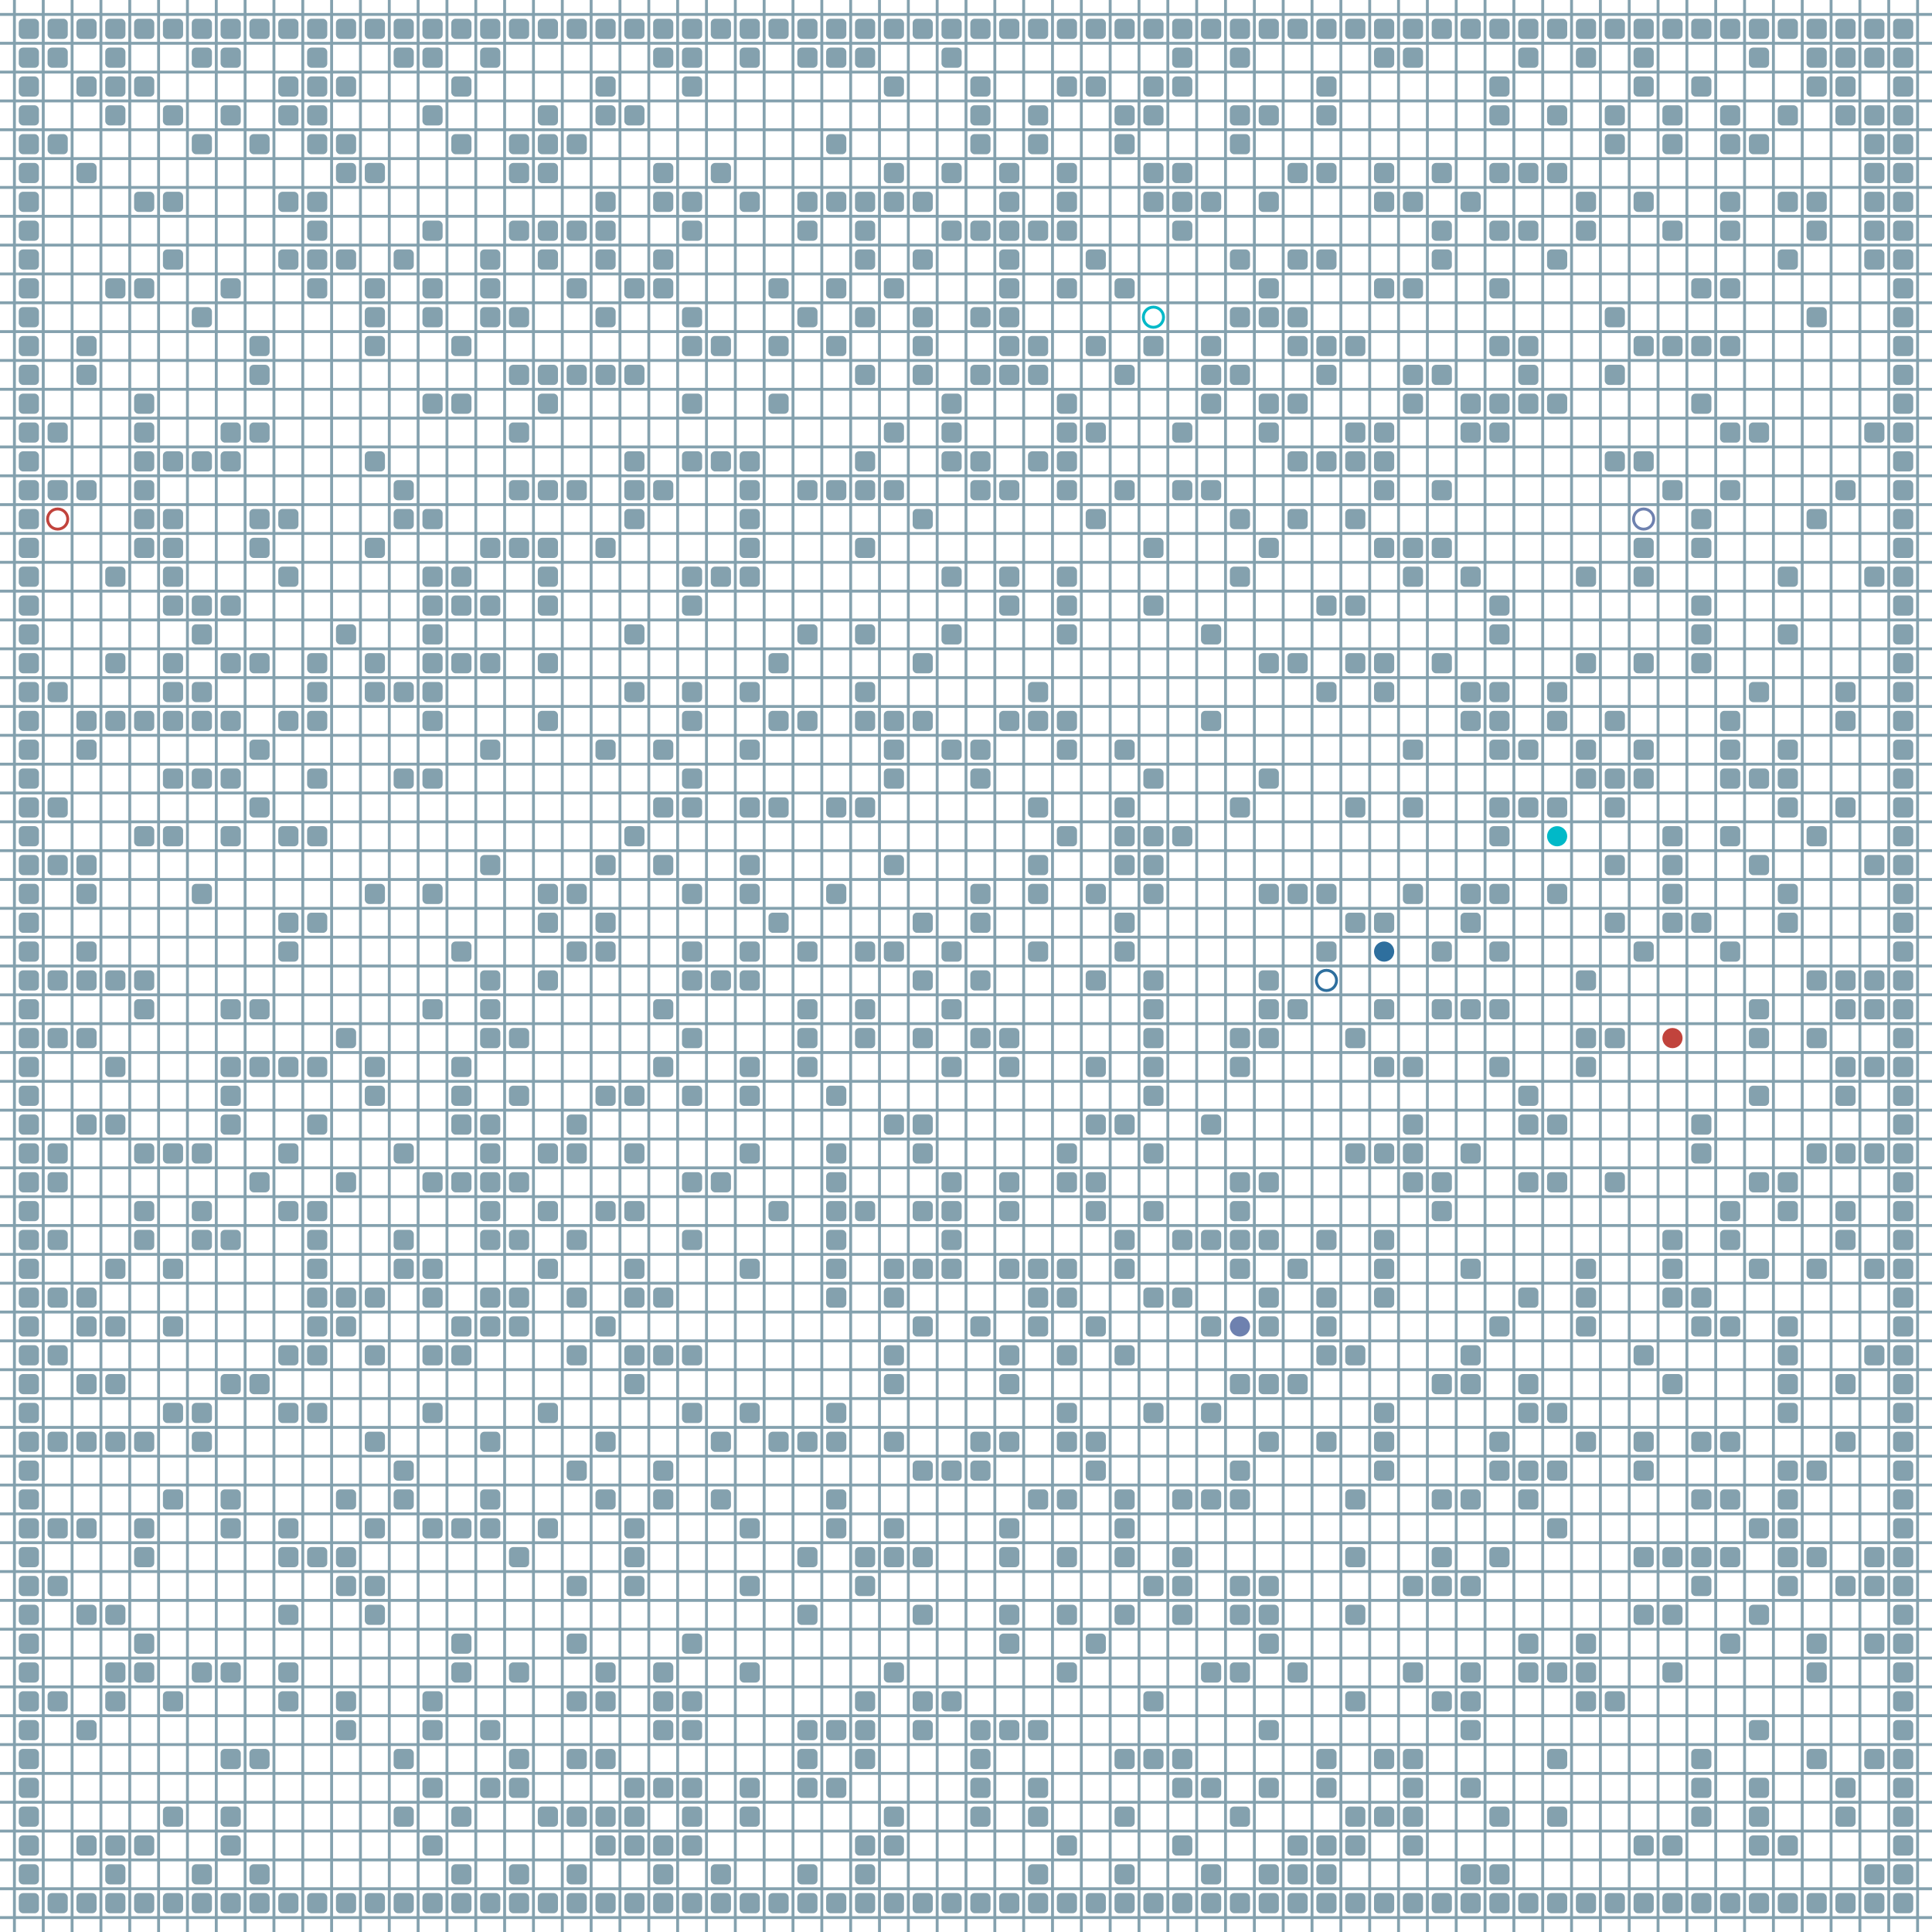<?xml version="1.0" encoding="UTF-8"?>
        <svg xmlns="http://www.w3.org/2000/svg" xmlns:xlink="http://www.w3.org/1999/xlink"
             width="512" height="512" viewBox="0 -6700 6700 6700">
<defs>

        <rect id="obstacle" width="70" height="70" fill="#84A1AE" rx="15"/>
        <style>
        .line {stroke: #84A1AE; stroke-width: 10;}
        .agent {r: 35;}
        .target {fill: none; stroke-width: 10; r: 35;}
        </style>
        
</defs>

<line class="line" x1="-50.0" x2="-50.0" y1="0" y2="-6700" />
<line class="line" x1="50.0" x2="50.0" y1="0" y2="-6700" />
<line class="line" x1="150.0" x2="150.0" y1="0" y2="-6700" />
<line class="line" x1="250.0" x2="250.0" y1="0" y2="-6700" />
<line class="line" x1="350.0" x2="350.0" y1="0" y2="-6700" />
<line class="line" x1="450.0" x2="450.0" y1="0" y2="-6700" />
<line class="line" x1="550.0" x2="550.0" y1="0" y2="-6700" />
<line class="line" x1="650.0" x2="650.0" y1="0" y2="-6700" />
<line class="line" x1="750.0" x2="750.0" y1="0" y2="-6700" />
<line class="line" x1="850.0" x2="850.0" y1="0" y2="-6700" />
<line class="line" x1="950.0" x2="950.0" y1="0" y2="-6700" />
<line class="line" x1="1050.0" x2="1050.0" y1="0" y2="-6700" />
<line class="line" x1="1150.0" x2="1150.0" y1="0" y2="-6700" />
<line class="line" x1="1250.0" x2="1250.0" y1="0" y2="-6700" />
<line class="line" x1="1350.0" x2="1350.0" y1="0" y2="-6700" />
<line class="line" x1="1450.0" x2="1450.0" y1="0" y2="-6700" />
<line class="line" x1="1550.0" x2="1550.0" y1="0" y2="-6700" />
<line class="line" x1="1650.0" x2="1650.0" y1="0" y2="-6700" />
<line class="line" x1="1750.0" x2="1750.0" y1="0" y2="-6700" />
<line class="line" x1="1850.0" x2="1850.0" y1="0" y2="-6700" />
<line class="line" x1="1950.0" x2="1950.0" y1="0" y2="-6700" />
<line class="line" x1="2050.0" x2="2050.0" y1="0" y2="-6700" />
<line class="line" x1="2150.0" x2="2150.0" y1="0" y2="-6700" />
<line class="line" x1="2250.0" x2="2250.0" y1="0" y2="-6700" />
<line class="line" x1="2350.0" x2="2350.0" y1="0" y2="-6700" />
<line class="line" x1="2450.0" x2="2450.0" y1="0" y2="-6700" />
<line class="line" x1="2550.0" x2="2550.0" y1="0" y2="-6700" />
<line class="line" x1="2650.0" x2="2650.0" y1="0" y2="-6700" />
<line class="line" x1="2750.0" x2="2750.0" y1="0" y2="-6700" />
<line class="line" x1="2850.0" x2="2850.0" y1="0" y2="-6700" />
<line class="line" x1="2950.0" x2="2950.0" y1="0" y2="-6700" />
<line class="line" x1="3050.0" x2="3050.0" y1="0" y2="-6700" />
<line class="line" x1="3150.0" x2="3150.0" y1="0" y2="-6700" />
<line class="line" x1="3250.0" x2="3250.0" y1="0" y2="-6700" />
<line class="line" x1="3350.0" x2="3350.0" y1="0" y2="-6700" />
<line class="line" x1="3450.0" x2="3450.0" y1="0" y2="-6700" />
<line class="line" x1="3550.0" x2="3550.0" y1="0" y2="-6700" />
<line class="line" x1="3650.0" x2="3650.0" y1="0" y2="-6700" />
<line class="line" x1="3750.0" x2="3750.0" y1="0" y2="-6700" />
<line class="line" x1="3850.0" x2="3850.0" y1="0" y2="-6700" />
<line class="line" x1="3950.0" x2="3950.0" y1="0" y2="-6700" />
<line class="line" x1="4050.0" x2="4050.0" y1="0" y2="-6700" />
<line class="line" x1="4150.0" x2="4150.0" y1="0" y2="-6700" />
<line class="line" x1="4250.0" x2="4250.0" y1="0" y2="-6700" />
<line class="line" x1="4350.0" x2="4350.0" y1="0" y2="-6700" />
<line class="line" x1="4450.0" x2="4450.0" y1="0" y2="-6700" />
<line class="line" x1="4550.0" x2="4550.0" y1="0" y2="-6700" />
<line class="line" x1="4650.0" x2="4650.0" y1="0" y2="-6700" />
<line class="line" x1="4750.0" x2="4750.0" y1="0" y2="-6700" />
<line class="line" x1="4850.0" x2="4850.0" y1="0" y2="-6700" />
<line class="line" x1="4950.0" x2="4950.0" y1="0" y2="-6700" />
<line class="line" x1="5050.0" x2="5050.0" y1="0" y2="-6700" />
<line class="line" x1="5150.0" x2="5150.0" y1="0" y2="-6700" />
<line class="line" x1="5250.0" x2="5250.0" y1="0" y2="-6700" />
<line class="line" x1="5350.0" x2="5350.0" y1="0" y2="-6700" />
<line class="line" x1="5450.0" x2="5450.0" y1="0" y2="-6700" />
<line class="line" x1="5550.0" x2="5550.0" y1="0" y2="-6700" />
<line class="line" x1="5650.0" x2="5650.0" y1="0" y2="-6700" />
<line class="line" x1="5750.0" x2="5750.0" y1="0" y2="-6700" />
<line class="line" x1="5850.0" x2="5850.0" y1="0" y2="-6700" />
<line class="line" x1="5950.0" x2="5950.0" y1="0" y2="-6700" />
<line class="line" x1="6050.0" x2="6050.0" y1="0" y2="-6700" />
<line class="line" x1="6150.0" x2="6150.0" y1="0" y2="-6700" />
<line class="line" x1="6250.0" x2="6250.0" y1="0" y2="-6700" />
<line class="line" x1="6350.0" x2="6350.0" y1="0" y2="-6700" />
<line class="line" x1="6450.0" x2="6450.0" y1="0" y2="-6700" />
<line class="line" x1="6550.0" x2="6550.0" y1="0" y2="-6700" />
<line class="line" x1="6650.0" x2="6650.0" y1="0" y2="-6700" />
<line class="line" x1="0" x2="6700" y1="50.0" y2="50.0" />
<line class="line" x1="0" x2="6700" y1="-50.0" y2="-50.0" />
<line class="line" x1="0" x2="6700" y1="-150.0" y2="-150.0" />
<line class="line" x1="0" x2="6700" y1="-250.0" y2="-250.0" />
<line class="line" x1="0" x2="6700" y1="-350.0" y2="-350.0" />
<line class="line" x1="0" x2="6700" y1="-450.0" y2="-450.0" />
<line class="line" x1="0" x2="6700" y1="-550.0" y2="-550.0" />
<line class="line" x1="0" x2="6700" y1="-650.0" y2="-650.0" />
<line class="line" x1="0" x2="6700" y1="-750.0" y2="-750.0" />
<line class="line" x1="0" x2="6700" y1="-850.0" y2="-850.0" />
<line class="line" x1="0" x2="6700" y1="-950.0" y2="-950.0" />
<line class="line" x1="0" x2="6700" y1="-1050.0" y2="-1050.0" />
<line class="line" x1="0" x2="6700" y1="-1150.0" y2="-1150.0" />
<line class="line" x1="0" x2="6700" y1="-1250.0" y2="-1250.0" />
<line class="line" x1="0" x2="6700" y1="-1350.0" y2="-1350.0" />
<line class="line" x1="0" x2="6700" y1="-1450.0" y2="-1450.0" />
<line class="line" x1="0" x2="6700" y1="-1550.0" y2="-1550.0" />
<line class="line" x1="0" x2="6700" y1="-1650.0" y2="-1650.0" />
<line class="line" x1="0" x2="6700" y1="-1750.0" y2="-1750.0" />
<line class="line" x1="0" x2="6700" y1="-1850.0" y2="-1850.0" />
<line class="line" x1="0" x2="6700" y1="-1950.0" y2="-1950.0" />
<line class="line" x1="0" x2="6700" y1="-2050.0" y2="-2050.0" />
<line class="line" x1="0" x2="6700" y1="-2150.0" y2="-2150.0" />
<line class="line" x1="0" x2="6700" y1="-2250.0" y2="-2250.0" />
<line class="line" x1="0" x2="6700" y1="-2350.0" y2="-2350.0" />
<line class="line" x1="0" x2="6700" y1="-2450.0" y2="-2450.0" />
<line class="line" x1="0" x2="6700" y1="-2550.0" y2="-2550.0" />
<line class="line" x1="0" x2="6700" y1="-2650.0" y2="-2650.0" />
<line class="line" x1="0" x2="6700" y1="-2750.0" y2="-2750.0" />
<line class="line" x1="0" x2="6700" y1="-2850.0" y2="-2850.0" />
<line class="line" x1="0" x2="6700" y1="-2950.0" y2="-2950.0" />
<line class="line" x1="0" x2="6700" y1="-3050.0" y2="-3050.0" />
<line class="line" x1="0" x2="6700" y1="-3150.0" y2="-3150.0" />
<line class="line" x1="0" x2="6700" y1="-3250.0" y2="-3250.0" />
<line class="line" x1="0" x2="6700" y1="-3350.0" y2="-3350.0" />
<line class="line" x1="0" x2="6700" y1="-3450.0" y2="-3450.0" />
<line class="line" x1="0" x2="6700" y1="-3550.0" y2="-3550.0" />
<line class="line" x1="0" x2="6700" y1="-3650.0" y2="-3650.0" />
<line class="line" x1="0" x2="6700" y1="-3750.0" y2="-3750.0" />
<line class="line" x1="0" x2="6700" y1="-3850.0" y2="-3850.0" />
<line class="line" x1="0" x2="6700" y1="-3950.0" y2="-3950.0" />
<line class="line" x1="0" x2="6700" y1="-4050.0" y2="-4050.0" />
<line class="line" x1="0" x2="6700" y1="-4150.0" y2="-4150.0" />
<line class="line" x1="0" x2="6700" y1="-4250.0" y2="-4250.0" />
<line class="line" x1="0" x2="6700" y1="-4350.0" y2="-4350.0" />
<line class="line" x1="0" x2="6700" y1="-4450.0" y2="-4450.0" />
<line class="line" x1="0" x2="6700" y1="-4550.0" y2="-4550.0" />
<line class="line" x1="0" x2="6700" y1="-4650.0" y2="-4650.0" />
<line class="line" x1="0" x2="6700" y1="-4750.0" y2="-4750.0" />
<line class="line" x1="0" x2="6700" y1="-4850.0" y2="-4850.0" />
<line class="line" x1="0" x2="6700" y1="-4950.0" y2="-4950.0" />
<line class="line" x1="0" x2="6700" y1="-5050.0" y2="-5050.0" />
<line class="line" x1="0" x2="6700" y1="-5150.0" y2="-5150.0" />
<line class="line" x1="0" x2="6700" y1="-5250.0" y2="-5250.0" />
<line class="line" x1="0" x2="6700" y1="-5350.0" y2="-5350.0" />
<line class="line" x1="0" x2="6700" y1="-5450.0" y2="-5450.0" />
<line class="line" x1="0" x2="6700" y1="-5550.0" y2="-5550.0" />
<line class="line" x1="0" x2="6700" y1="-5650.0" y2="-5650.0" />
<line class="line" x1="0" x2="6700" y1="-5750.0" y2="-5750.0" />
<line class="line" x1="0" x2="6700" y1="-5850.0" y2="-5850.0" />
<line class="line" x1="0" x2="6700" y1="-5950.0" y2="-5950.0" />
<line class="line" x1="0" x2="6700" y1="-6050.0" y2="-6050.0" />
<line class="line" x1="0" x2="6700" y1="-6150.0" y2="-6150.0" />
<line class="line" x1="0" x2="6700" y1="-6250.0" y2="-6250.0" />
<line class="line" x1="0" x2="6700" y1="-6350.0" y2="-6350.0" />
<line class="line" x1="0" x2="6700" y1="-6450.0" y2="-6450.0" />
<line class="line" x1="0" x2="6700" y1="-6550.0" y2="-6550.0" />
<line class="line" x1="0" x2="6700" y1="-6650.0" y2="-6650.0" />
<use href="#obstacle" x="65" y="-135" />
<use href="#obstacle" x="65" y="-235" />
<use href="#obstacle" x="65" y="-335" />
<use href="#obstacle" x="65" y="-435" />
<use href="#obstacle" x="65" y="-535" />
<use href="#obstacle" x="65" y="-635" />
<use href="#obstacle" x="65" y="-735" />
<use href="#obstacle" x="65" y="-835" />
<use href="#obstacle" x="65" y="-935" />
<use href="#obstacle" x="65" y="-1035" />
<use href="#obstacle" x="65" y="-1135" />
<use href="#obstacle" x="65" y="-1235" />
<use href="#obstacle" x="65" y="-1335" />
<use href="#obstacle" x="65" y="-1435" />
<use href="#obstacle" x="65" y="-1535" />
<use href="#obstacle" x="65" y="-1635" />
<use href="#obstacle" x="65" y="-1735" />
<use href="#obstacle" x="65" y="-1835" />
<use href="#obstacle" x="65" y="-1935" />
<use href="#obstacle" x="65" y="-2035" />
<use href="#obstacle" x="65" y="-2135" />
<use href="#obstacle" x="65" y="-2235" />
<use href="#obstacle" x="65" y="-2335" />
<use href="#obstacle" x="65" y="-2435" />
<use href="#obstacle" x="65" y="-2535" />
<use href="#obstacle" x="65" y="-2635" />
<use href="#obstacle" x="65" y="-2735" />
<use href="#obstacle" x="65" y="-2835" />
<use href="#obstacle" x="65" y="-2935" />
<use href="#obstacle" x="65" y="-3035" />
<use href="#obstacle" x="65" y="-3135" />
<use href="#obstacle" x="65" y="-3235" />
<use href="#obstacle" x="65" y="-3335" />
<use href="#obstacle" x="65" y="-3435" />
<use href="#obstacle" x="65" y="-3535" />
<use href="#obstacle" x="65" y="-3635" />
<use href="#obstacle" x="65" y="-3735" />
<use href="#obstacle" x="65" y="-3835" />
<use href="#obstacle" x="65" y="-3935" />
<use href="#obstacle" x="65" y="-4035" />
<use href="#obstacle" x="65" y="-4135" />
<use href="#obstacle" x="65" y="-4235" />
<use href="#obstacle" x="65" y="-4335" />
<use href="#obstacle" x="65" y="-4435" />
<use href="#obstacle" x="65" y="-4535" />
<use href="#obstacle" x="65" y="-4635" />
<use href="#obstacle" x="65" y="-4735" />
<use href="#obstacle" x="65" y="-4835" />
<use href="#obstacle" x="65" y="-4935" />
<use href="#obstacle" x="65" y="-5035" />
<use href="#obstacle" x="65" y="-5135" />
<use href="#obstacle" x="65" y="-5235" />
<use href="#obstacle" x="65" y="-5335" />
<use href="#obstacle" x="65" y="-5435" />
<use href="#obstacle" x="65" y="-5535" />
<use href="#obstacle" x="65" y="-5635" />
<use href="#obstacle" x="65" y="-5735" />
<use href="#obstacle" x="65" y="-5835" />
<use href="#obstacle" x="65" y="-5935" />
<use href="#obstacle" x="65" y="-6035" />
<use href="#obstacle" x="65" y="-6135" />
<use href="#obstacle" x="65" y="-6235" />
<use href="#obstacle" x="65" y="-6335" />
<use href="#obstacle" x="65" y="-6435" />
<use href="#obstacle" x="65" y="-6535" />
<use href="#obstacle" x="65" y="-6635" />
<use href="#obstacle" x="165" y="-135" />
<use href="#obstacle" x="165" y="-835" />
<use href="#obstacle" x="165" y="-1235" />
<use href="#obstacle" x="165" y="-1435" />
<use href="#obstacle" x="165" y="-1735" />
<use href="#obstacle" x="165" y="-2035" />
<use href="#obstacle" x="165" y="-2235" />
<use href="#obstacle" x="165" y="-2435" />
<use href="#obstacle" x="165" y="-2635" />
<use href="#obstacle" x="165" y="-2735" />
<use href="#obstacle" x="165" y="-3135" />
<use href="#obstacle" x="165" y="-3335" />
<use href="#obstacle" x="165" y="-3735" />
<use href="#obstacle" x="165" y="-3935" />
<use href="#obstacle" x="165" y="-4335" />
<use href="#obstacle" x="165" y="-5035" />
<use href="#obstacle" x="165" y="-5235" />
<use href="#obstacle" x="165" y="-6235" />
<use href="#obstacle" x="165" y="-6535" />
<use href="#obstacle" x="165" y="-6635" />
<use href="#obstacle" x="265" y="-135" />
<use href="#obstacle" x="265" y="-335" />
<use href="#obstacle" x="265" y="-735" />
<use href="#obstacle" x="265" y="-1135" />
<use href="#obstacle" x="265" y="-1435" />
<use href="#obstacle" x="265" y="-1735" />
<use href="#obstacle" x="265" y="-1935" />
<use href="#obstacle" x="265" y="-2135" />
<use href="#obstacle" x="265" y="-2235" />
<use href="#obstacle" x="265" y="-2835" />
<use href="#obstacle" x="265" y="-3135" />
<use href="#obstacle" x="265" y="-3335" />
<use href="#obstacle" x="265" y="-3435" />
<use href="#obstacle" x="265" y="-3635" />
<use href="#obstacle" x="265" y="-3735" />
<use href="#obstacle" x="265" y="-4135" />
<use href="#obstacle" x="265" y="-4235" />
<use href="#obstacle" x="265" y="-5035" />
<use href="#obstacle" x="265" y="-5435" />
<use href="#obstacle" x="265" y="-5535" />
<use href="#obstacle" x="265" y="-6135" />
<use href="#obstacle" x="265" y="-6435" />
<use href="#obstacle" x="265" y="-6635" />
<use href="#obstacle" x="365" y="-135" />
<use href="#obstacle" x="365" y="-235" />
<use href="#obstacle" x="365" y="-335" />
<use href="#obstacle" x="365" y="-835" />
<use href="#obstacle" x="365" y="-935" />
<use href="#obstacle" x="365" y="-1135" />
<use href="#obstacle" x="365" y="-1735" />
<use href="#obstacle" x="365" y="-1935" />
<use href="#obstacle" x="365" y="-2135" />
<use href="#obstacle" x="365" y="-2335" />
<use href="#obstacle" x="365" y="-2835" />
<use href="#obstacle" x="365" y="-3035" />
<use href="#obstacle" x="365" y="-3335" />
<use href="#obstacle" x="365" y="-4235" />
<use href="#obstacle" x="365" y="-4435" />
<use href="#obstacle" x="365" y="-4735" />
<use href="#obstacle" x="365" y="-5735" />
<use href="#obstacle" x="365" y="-6335" />
<use href="#obstacle" x="365" y="-6435" />
<use href="#obstacle" x="365" y="-6535" />
<use href="#obstacle" x="365" y="-6635" />
<use href="#obstacle" x="465" y="-135" />
<use href="#obstacle" x="465" y="-335" />
<use href="#obstacle" x="465" y="-935" />
<use href="#obstacle" x="465" y="-1035" />
<use href="#obstacle" x="465" y="-1335" />
<use href="#obstacle" x="465" y="-1435" />
<use href="#obstacle" x="465" y="-1735" />
<use href="#obstacle" x="465" y="-2435" />
<use href="#obstacle" x="465" y="-2535" />
<use href="#obstacle" x="465" y="-2735" />
<use href="#obstacle" x="465" y="-3235" />
<use href="#obstacle" x="465" y="-3335" />
<use href="#obstacle" x="465" y="-3835" />
<use href="#obstacle" x="465" y="-4235" />
<use href="#obstacle" x="465" y="-4835" />
<use href="#obstacle" x="465" y="-4935" />
<use href="#obstacle" x="465" y="-5035" />
<use href="#obstacle" x="465" y="-5135" />
<use href="#obstacle" x="465" y="-5235" />
<use href="#obstacle" x="465" y="-5335" />
<use href="#obstacle" x="465" y="-5735" />
<use href="#obstacle" x="465" y="-6035" />
<use href="#obstacle" x="465" y="-6435" />
<use href="#obstacle" x="465" y="-6635" />
<use href="#obstacle" x="565" y="-135" />
<use href="#obstacle" x="565" y="-435" />
<use href="#obstacle" x="565" y="-835" />
<use href="#obstacle" x="565" y="-1535" />
<use href="#obstacle" x="565" y="-1835" />
<use href="#obstacle" x="565" y="-2135" />
<use href="#obstacle" x="565" y="-2335" />
<use href="#obstacle" x="565" y="-2735" />
<use href="#obstacle" x="565" y="-3835" />
<use href="#obstacle" x="565" y="-4035" />
<use href="#obstacle" x="565" y="-4235" />
<use href="#obstacle" x="565" y="-4335" />
<use href="#obstacle" x="565" y="-4435" />
<use href="#obstacle" x="565" y="-4635" />
<use href="#obstacle" x="565" y="-4735" />
<use href="#obstacle" x="565" y="-4835" />
<use href="#obstacle" x="565" y="-4935" />
<use href="#obstacle" x="565" y="-5135" />
<use href="#obstacle" x="565" y="-5835" />
<use href="#obstacle" x="565" y="-6035" />
<use href="#obstacle" x="565" y="-6335" />
<use href="#obstacle" x="565" y="-6635" />
<use href="#obstacle" x="665" y="-135" />
<use href="#obstacle" x="665" y="-235" />
<use href="#obstacle" x="665" y="-935" />
<use href="#obstacle" x="665" y="-1735" />
<use href="#obstacle" x="665" y="-1835" />
<use href="#obstacle" x="665" y="-2435" />
<use href="#obstacle" x="665" y="-2535" />
<use href="#obstacle" x="665" y="-2735" />
<use href="#obstacle" x="665" y="-3635" />
<use href="#obstacle" x="665" y="-4035" />
<use href="#obstacle" x="665" y="-4235" />
<use href="#obstacle" x="665" y="-4335" />
<use href="#obstacle" x="665" y="-4535" />
<use href="#obstacle" x="665" y="-4635" />
<use href="#obstacle" x="665" y="-5135" />
<use href="#obstacle" x="665" y="-5635" />
<use href="#obstacle" x="665" y="-6235" />
<use href="#obstacle" x="665" y="-6535" />
<use href="#obstacle" x="665" y="-6635" />
<use href="#obstacle" x="765" y="-135" />
<use href="#obstacle" x="765" y="-335" />
<use href="#obstacle" x="765" y="-435" />
<use href="#obstacle" x="765" y="-635" />
<use href="#obstacle" x="765" y="-935" />
<use href="#obstacle" x="765" y="-1435" />
<use href="#obstacle" x="765" y="-1535" />
<use href="#obstacle" x="765" y="-1935" />
<use href="#obstacle" x="765" y="-2435" />
<use href="#obstacle" x="765" y="-2835" />
<use href="#obstacle" x="765" y="-2935" />
<use href="#obstacle" x="765" y="-3035" />
<use href="#obstacle" x="765" y="-3235" />
<use href="#obstacle" x="765" y="-3835" />
<use href="#obstacle" x="765" y="-4035" />
<use href="#obstacle" x="765" y="-4235" />
<use href="#obstacle" x="765" y="-4435" />
<use href="#obstacle" x="765" y="-4635" />
<use href="#obstacle" x="765" y="-5135" />
<use href="#obstacle" x="765" y="-5235" />
<use href="#obstacle" x="765" y="-5735" />
<use href="#obstacle" x="765" y="-6335" />
<use href="#obstacle" x="765" y="-6535" />
<use href="#obstacle" x="765" y="-6635" />
<use href="#obstacle" x="865" y="-135" />
<use href="#obstacle" x="865" y="-235" />
<use href="#obstacle" x="865" y="-635" />
<use href="#obstacle" x="865" y="-1935" />
<use href="#obstacle" x="865" y="-2635" />
<use href="#obstacle" x="865" y="-3035" />
<use href="#obstacle" x="865" y="-3235" />
<use href="#obstacle" x="865" y="-3935" />
<use href="#obstacle" x="865" y="-4135" />
<use href="#obstacle" x="865" y="-4435" />
<use href="#obstacle" x="865" y="-4835" />
<use href="#obstacle" x="865" y="-4935" />
<use href="#obstacle" x="865" y="-5235" />
<use href="#obstacle" x="865" y="-5435" />
<use href="#obstacle" x="865" y="-5535" />
<use href="#obstacle" x="865" y="-6235" />
<use href="#obstacle" x="865" y="-6635" />
<use href="#obstacle" x="965" y="-135" />
<use href="#obstacle" x="965" y="-835" />
<use href="#obstacle" x="965" y="-935" />
<use href="#obstacle" x="965" y="-1135" />
<use href="#obstacle" x="965" y="-1335" />
<use href="#obstacle" x="965" y="-1435" />
<use href="#obstacle" x="965" y="-1835" />
<use href="#obstacle" x="965" y="-2035" />
<use href="#obstacle" x="965" y="-2535" />
<use href="#obstacle" x="965" y="-2735" />
<use href="#obstacle" x="965" y="-3035" />
<use href="#obstacle" x="965" y="-3435" />
<use href="#obstacle" x="965" y="-3535" />
<use href="#obstacle" x="965" y="-3835" />
<use href="#obstacle" x="965" y="-4235" />
<use href="#obstacle" x="965" y="-4735" />
<use href="#obstacle" x="965" y="-4935" />
<use href="#obstacle" x="965" y="-5835" />
<use href="#obstacle" x="965" y="-6035" />
<use href="#obstacle" x="965" y="-6335" />
<use href="#obstacle" x="965" y="-6435" />
<use href="#obstacle" x="965" y="-6635" />
<use href="#obstacle" x="1065" y="-135" />
<use href="#obstacle" x="1065" y="-1335" />
<use href="#obstacle" x="1065" y="-1835" />
<use href="#obstacle" x="1065" y="-2035" />
<use href="#obstacle" x="1065" y="-2135" />
<use href="#obstacle" x="1065" y="-2235" />
<use href="#obstacle" x="1065" y="-2335" />
<use href="#obstacle" x="1065" y="-2435" />
<use href="#obstacle" x="1065" y="-2535" />
<use href="#obstacle" x="1065" y="-2835" />
<use href="#obstacle" x="1065" y="-3035" />
<use href="#obstacle" x="1065" y="-3535" />
<use href="#obstacle" x="1065" y="-3835" />
<use href="#obstacle" x="1065" y="-4035" />
<use href="#obstacle" x="1065" y="-4235" />
<use href="#obstacle" x="1065" y="-4335" />
<use href="#obstacle" x="1065" y="-4435" />
<use href="#obstacle" x="1065" y="-5735" />
<use href="#obstacle" x="1065" y="-5835" />
<use href="#obstacle" x="1065" y="-5935" />
<use href="#obstacle" x="1065" y="-6035" />
<use href="#obstacle" x="1065" y="-6235" />
<use href="#obstacle" x="1065" y="-6335" />
<use href="#obstacle" x="1065" y="-6435" />
<use href="#obstacle" x="1065" y="-6535" />
<use href="#obstacle" x="1065" y="-6635" />
<use href="#obstacle" x="1165" y="-135" />
<use href="#obstacle" x="1165" y="-735" />
<use href="#obstacle" x="1165" y="-835" />
<use href="#obstacle" x="1165" y="-1235" />
<use href="#obstacle" x="1165" y="-1335" />
<use href="#obstacle" x="1165" y="-1535" />
<use href="#obstacle" x="1165" y="-2135" />
<use href="#obstacle" x="1165" y="-2235" />
<use href="#obstacle" x="1165" y="-2635" />
<use href="#obstacle" x="1165" y="-3135" />
<use href="#obstacle" x="1165" y="-4535" />
<use href="#obstacle" x="1165" y="-5835" />
<use href="#obstacle" x="1165" y="-6135" />
<use href="#obstacle" x="1165" y="-6235" />
<use href="#obstacle" x="1165" y="-6435" />
<use href="#obstacle" x="1165" y="-6635" />
<use href="#obstacle" x="1265" y="-135" />
<use href="#obstacle" x="1265" y="-1135" />
<use href="#obstacle" x="1265" y="-1235" />
<use href="#obstacle" x="1265" y="-1435" />
<use href="#obstacle" x="1265" y="-1735" />
<use href="#obstacle" x="1265" y="-2035" />
<use href="#obstacle" x="1265" y="-2235" />
<use href="#obstacle" x="1265" y="-2935" />
<use href="#obstacle" x="1265" y="-3035" />
<use href="#obstacle" x="1265" y="-3635" />
<use href="#obstacle" x="1265" y="-4335" />
<use href="#obstacle" x="1265" y="-4435" />
<use href="#obstacle" x="1265" y="-4835" />
<use href="#obstacle" x="1265" y="-5135" />
<use href="#obstacle" x="1265" y="-5535" />
<use href="#obstacle" x="1265" y="-5635" />
<use href="#obstacle" x="1265" y="-5735" />
<use href="#obstacle" x="1265" y="-6135" />
<use href="#obstacle" x="1265" y="-6635" />
<use href="#obstacle" x="1365" y="-135" />
<use href="#obstacle" x="1365" y="-435" />
<use href="#obstacle" x="1365" y="-635" />
<use href="#obstacle" x="1365" y="-1535" />
<use href="#obstacle" x="1365" y="-1635" />
<use href="#obstacle" x="1365" y="-2335" />
<use href="#obstacle" x="1365" y="-2435" />
<use href="#obstacle" x="1365" y="-2735" />
<use href="#obstacle" x="1365" y="-4035" />
<use href="#obstacle" x="1365" y="-4335" />
<use href="#obstacle" x="1365" y="-4935" />
<use href="#obstacle" x="1365" y="-5035" />
<use href="#obstacle" x="1365" y="-5835" />
<use href="#obstacle" x="1365" y="-6535" />
<use href="#obstacle" x="1365" y="-6635" />
<use href="#obstacle" x="1465" y="-135" />
<use href="#obstacle" x="1465" y="-335" />
<use href="#obstacle" x="1465" y="-535" />
<use href="#obstacle" x="1465" y="-735" />
<use href="#obstacle" x="1465" y="-835" />
<use href="#obstacle" x="1465" y="-1435" />
<use href="#obstacle" x="1465" y="-1835" />
<use href="#obstacle" x="1465" y="-2035" />
<use href="#obstacle" x="1465" y="-2235" />
<use href="#obstacle" x="1465" y="-2335" />
<use href="#obstacle" x="1465" y="-2635" />
<use href="#obstacle" x="1465" y="-3235" />
<use href="#obstacle" x="1465" y="-3635" />
<use href="#obstacle" x="1465" y="-4035" />
<use href="#obstacle" x="1465" y="-4235" />
<use href="#obstacle" x="1465" y="-4335" />
<use href="#obstacle" x="1465" y="-4435" />
<use href="#obstacle" x="1465" y="-4535" />
<use href="#obstacle" x="1465" y="-4635" />
<use href="#obstacle" x="1465" y="-4735" />
<use href="#obstacle" x="1465" y="-4935" />
<use href="#obstacle" x="1465" y="-5335" />
<use href="#obstacle" x="1465" y="-5635" />
<use href="#obstacle" x="1465" y="-5735" />
<use href="#obstacle" x="1465" y="-5935" />
<use href="#obstacle" x="1465" y="-6335" />
<use href="#obstacle" x="1465" y="-6535" />
<use href="#obstacle" x="1465" y="-6635" />
<use href="#obstacle" x="1565" y="-135" />
<use href="#obstacle" x="1565" y="-235" />
<use href="#obstacle" x="1565" y="-435" />
<use href="#obstacle" x="1565" y="-935" />
<use href="#obstacle" x="1565" y="-1035" />
<use href="#obstacle" x="1565" y="-1435" />
<use href="#obstacle" x="1565" y="-2035" />
<use href="#obstacle" x="1565" y="-2135" />
<use href="#obstacle" x="1565" y="-2635" />
<use href="#obstacle" x="1565" y="-2835" />
<use href="#obstacle" x="1565" y="-2935" />
<use href="#obstacle" x="1565" y="-3035" />
<use href="#obstacle" x="1565" y="-3435" />
<use href="#obstacle" x="1565" y="-4435" />
<use href="#obstacle" x="1565" y="-4635" />
<use href="#obstacle" x="1565" y="-4735" />
<use href="#obstacle" x="1565" y="-5335" />
<use href="#obstacle" x="1565" y="-5535" />
<use href="#obstacle" x="1565" y="-6235" />
<use href="#obstacle" x="1565" y="-6435" />
<use href="#obstacle" x="1565" y="-6635" />
<use href="#obstacle" x="1665" y="-135" />
<use href="#obstacle" x="1665" y="-535" />
<use href="#obstacle" x="1665" y="-735" />
<use href="#obstacle" x="1665" y="-1435" />
<use href="#obstacle" x="1665" y="-1535" />
<use href="#obstacle" x="1665" y="-1735" />
<use href="#obstacle" x="1665" y="-2135" />
<use href="#obstacle" x="1665" y="-2235" />
<use href="#obstacle" x="1665" y="-2435" />
<use href="#obstacle" x="1665" y="-2535" />
<use href="#obstacle" x="1665" y="-2635" />
<use href="#obstacle" x="1665" y="-2735" />
<use href="#obstacle" x="1665" y="-2835" />
<use href="#obstacle" x="1665" y="-3135" />
<use href="#obstacle" x="1665" y="-3235" />
<use href="#obstacle" x="1665" y="-3335" />
<use href="#obstacle" x="1665" y="-3735" />
<use href="#obstacle" x="1665" y="-4135" />
<use href="#obstacle" x="1665" y="-4435" />
<use href="#obstacle" x="1665" y="-4635" />
<use href="#obstacle" x="1665" y="-4835" />
<use href="#obstacle" x="1665" y="-5635" />
<use href="#obstacle" x="1665" y="-5735" />
<use href="#obstacle" x="1665" y="-5835" />
<use href="#obstacle" x="1665" y="-6535" />
<use href="#obstacle" x="1665" y="-6635" />
<use href="#obstacle" x="1765" y="-135" />
<use href="#obstacle" x="1765" y="-235" />
<use href="#obstacle" x="1765" y="-535" />
<use href="#obstacle" x="1765" y="-635" />
<use href="#obstacle" x="1765" y="-935" />
<use href="#obstacle" x="1765" y="-1335" />
<use href="#obstacle" x="1765" y="-2135" />
<use href="#obstacle" x="1765" y="-2235" />
<use href="#obstacle" x="1765" y="-2435" />
<use href="#obstacle" x="1765" y="-2635" />
<use href="#obstacle" x="1765" y="-2935" />
<use href="#obstacle" x="1765" y="-3135" />
<use href="#obstacle" x="1765" y="-4835" />
<use href="#obstacle" x="1765" y="-5035" />
<use href="#obstacle" x="1765" y="-5235" />
<use href="#obstacle" x="1765" y="-5435" />
<use href="#obstacle" x="1765" y="-5635" />
<use href="#obstacle" x="1765" y="-5935" />
<use href="#obstacle" x="1765" y="-6135" />
<use href="#obstacle" x="1765" y="-6235" />
<use href="#obstacle" x="1765" y="-6635" />
<use href="#obstacle" x="1865" y="-135" />
<use href="#obstacle" x="1865" y="-435" />
<use href="#obstacle" x="1865" y="-1435" />
<use href="#obstacle" x="1865" y="-1835" />
<use href="#obstacle" x="1865" y="-2335" />
<use href="#obstacle" x="1865" y="-2535" />
<use href="#obstacle" x="1865" y="-2735" />
<use href="#obstacle" x="1865" y="-3335" />
<use href="#obstacle" x="1865" y="-3535" />
<use href="#obstacle" x="1865" y="-3635" />
<use href="#obstacle" x="1865" y="-4235" />
<use href="#obstacle" x="1865" y="-4435" />
<use href="#obstacle" x="1865" y="-4635" />
<use href="#obstacle" x="1865" y="-4735" />
<use href="#obstacle" x="1865" y="-4835" />
<use href="#obstacle" x="1865" y="-5035" />
<use href="#obstacle" x="1865" y="-5335" />
<use href="#obstacle" x="1865" y="-5435" />
<use href="#obstacle" x="1865" y="-5835" />
<use href="#obstacle" x="1865" y="-5935" />
<use href="#obstacle" x="1865" y="-6135" />
<use href="#obstacle" x="1865" y="-6235" />
<use href="#obstacle" x="1865" y="-6335" />
<use href="#obstacle" x="1865" y="-6635" />
<use href="#obstacle" x="1965" y="-135" />
<use href="#obstacle" x="1965" y="-235" />
<use href="#obstacle" x="1965" y="-435" />
<use href="#obstacle" x="1965" y="-635" />
<use href="#obstacle" x="1965" y="-835" />
<use href="#obstacle" x="1965" y="-1035" />
<use href="#obstacle" x="1965" y="-1235" />
<use href="#obstacle" x="1965" y="-1635" />
<use href="#obstacle" x="1965" y="-2035" />
<use href="#obstacle" x="1965" y="-2235" />
<use href="#obstacle" x="1965" y="-2435" />
<use href="#obstacle" x="1965" y="-2735" />
<use href="#obstacle" x="1965" y="-2835" />
<use href="#obstacle" x="1965" y="-3435" />
<use href="#obstacle" x="1965" y="-3635" />
<use href="#obstacle" x="1965" y="-5035" />
<use href="#obstacle" x="1965" y="-5435" />
<use href="#obstacle" x="1965" y="-5735" />
<use href="#obstacle" x="1965" y="-5935" />
<use href="#obstacle" x="1965" y="-6235" />
<use href="#obstacle" x="1965" y="-6635" />
<use href="#obstacle" x="2065" y="-135" />
<use href="#obstacle" x="2065" y="-335" />
<use href="#obstacle" x="2065" y="-435" />
<use href="#obstacle" x="2065" y="-635" />
<use href="#obstacle" x="2065" y="-835" />
<use href="#obstacle" x="2065" y="-935" />
<use href="#obstacle" x="2065" y="-1535" />
<use href="#obstacle" x="2065" y="-1735" />
<use href="#obstacle" x="2065" y="-2135" />
<use href="#obstacle" x="2065" y="-2535" />
<use href="#obstacle" x="2065" y="-2935" />
<use href="#obstacle" x="2065" y="-3435" />
<use href="#obstacle" x="2065" y="-3535" />
<use href="#obstacle" x="2065" y="-3735" />
<use href="#obstacle" x="2065" y="-4135" />
<use href="#obstacle" x="2065" y="-4835" />
<use href="#obstacle" x="2065" y="-5435" />
<use href="#obstacle" x="2065" y="-5635" />
<use href="#obstacle" x="2065" y="-5835" />
<use href="#obstacle" x="2065" y="-5935" />
<use href="#obstacle" x="2065" y="-6035" />
<use href="#obstacle" x="2065" y="-6335" />
<use href="#obstacle" x="2065" y="-6435" />
<use href="#obstacle" x="2065" y="-6635" />
<use href="#obstacle" x="2165" y="-135" />
<use href="#obstacle" x="2165" y="-335" />
<use href="#obstacle" x="2165" y="-435" />
<use href="#obstacle" x="2165" y="-535" />
<use href="#obstacle" x="2165" y="-1235" />
<use href="#obstacle" x="2165" y="-1335" />
<use href="#obstacle" x="2165" y="-1435" />
<use href="#obstacle" x="2165" y="-1935" />
<use href="#obstacle" x="2165" y="-2035" />
<use href="#obstacle" x="2165" y="-2235" />
<use href="#obstacle" x="2165" y="-2335" />
<use href="#obstacle" x="2165" y="-2535" />
<use href="#obstacle" x="2165" y="-2735" />
<use href="#obstacle" x="2165" y="-2935" />
<use href="#obstacle" x="2165" y="-3835" />
<use href="#obstacle" x="2165" y="-4335" />
<use href="#obstacle" x="2165" y="-4535" />
<use href="#obstacle" x="2165" y="-4935" />
<use href="#obstacle" x="2165" y="-5035" />
<use href="#obstacle" x="2165" y="-5135" />
<use href="#obstacle" x="2165" y="-5435" />
<use href="#obstacle" x="2165" y="-5735" />
<use href="#obstacle" x="2165" y="-6335" />
<use href="#obstacle" x="2165" y="-6635" />
<use href="#obstacle" x="2265" y="-135" />
<use href="#obstacle" x="2265" y="-235" />
<use href="#obstacle" x="2265" y="-335" />
<use href="#obstacle" x="2265" y="-535" />
<use href="#obstacle" x="2265" y="-735" />
<use href="#obstacle" x="2265" y="-835" />
<use href="#obstacle" x="2265" y="-935" />
<use href="#obstacle" x="2265" y="-1535" />
<use href="#obstacle" x="2265" y="-1635" />
<use href="#obstacle" x="2265" y="-2035" />
<use href="#obstacle" x="2265" y="-2235" />
<use href="#obstacle" x="2265" y="-3035" />
<use href="#obstacle" x="2265" y="-3235" />
<use href="#obstacle" x="2265" y="-3735" />
<use href="#obstacle" x="2265" y="-3935" />
<use href="#obstacle" x="2265" y="-4135" />
<use href="#obstacle" x="2265" y="-5035" />
<use href="#obstacle" x="2265" y="-5735" />
<use href="#obstacle" x="2265" y="-5835" />
<use href="#obstacle" x="2265" y="-6035" />
<use href="#obstacle" x="2265" y="-6135" />
<use href="#obstacle" x="2265" y="-6535" />
<use href="#obstacle" x="2265" y="-6635" />
<use href="#obstacle" x="2365" y="-135" />
<use href="#obstacle" x="2365" y="-335" />
<use href="#obstacle" x="2365" y="-435" />
<use href="#obstacle" x="2365" y="-535" />
<use href="#obstacle" x="2365" y="-735" />
<use href="#obstacle" x="2365" y="-835" />
<use href="#obstacle" x="2365" y="-1035" />
<use href="#obstacle" x="2365" y="-1835" />
<use href="#obstacle" x="2365" y="-2035" />
<use href="#obstacle" x="2365" y="-2435" />
<use href="#obstacle" x="2365" y="-2635" />
<use href="#obstacle" x="2365" y="-2935" />
<use href="#obstacle" x="2365" y="-3135" />
<use href="#obstacle" x="2365" y="-3335" />
<use href="#obstacle" x="2365" y="-3435" />
<use href="#obstacle" x="2365" y="-3635" />
<use href="#obstacle" x="2365" y="-3935" />
<use href="#obstacle" x="2365" y="-4035" />
<use href="#obstacle" x="2365" y="-4235" />
<use href="#obstacle" x="2365" y="-4335" />
<use href="#obstacle" x="2365" y="-4635" />
<use href="#obstacle" x="2365" y="-4735" />
<use href="#obstacle" x="2365" y="-5135" />
<use href="#obstacle" x="2365" y="-5335" />
<use href="#obstacle" x="2365" y="-5535" />
<use href="#obstacle" x="2365" y="-5635" />
<use href="#obstacle" x="2365" y="-5935" />
<use href="#obstacle" x="2365" y="-6035" />
<use href="#obstacle" x="2365" y="-6435" />
<use href="#obstacle" x="2365" y="-6535" />
<use href="#obstacle" x="2365" y="-6635" />
<use href="#obstacle" x="2465" y="-135" />
<use href="#obstacle" x="2465" y="-235" />
<use href="#obstacle" x="2465" y="-1535" />
<use href="#obstacle" x="2465" y="-1735" />
<use href="#obstacle" x="2465" y="-2635" />
<use href="#obstacle" x="2465" y="-3335" />
<use href="#obstacle" x="2465" y="-4735" />
<use href="#obstacle" x="2465" y="-5135" />
<use href="#obstacle" x="2465" y="-5535" />
<use href="#obstacle" x="2465" y="-6135" />
<use href="#obstacle" x="2465" y="-6635" />
<use href="#obstacle" x="2565" y="-135" />
<use href="#obstacle" x="2565" y="-435" />
<use href="#obstacle" x="2565" y="-535" />
<use href="#obstacle" x="2565" y="-935" />
<use href="#obstacle" x="2565" y="-1235" />
<use href="#obstacle" x="2565" y="-1435" />
<use href="#obstacle" x="2565" y="-1835" />
<use href="#obstacle" x="2565" y="-2335" />
<use href="#obstacle" x="2565" y="-2735" />
<use href="#obstacle" x="2565" y="-2935" />
<use href="#obstacle" x="2565" y="-3035" />
<use href="#obstacle" x="2565" y="-3335" />
<use href="#obstacle" x="2565" y="-3435" />
<use href="#obstacle" x="2565" y="-3635" />
<use href="#obstacle" x="2565" y="-3735" />
<use href="#obstacle" x="2565" y="-3935" />
<use href="#obstacle" x="2565" y="-4135" />
<use href="#obstacle" x="2565" y="-4335" />
<use href="#obstacle" x="2565" y="-4735" />
<use href="#obstacle" x="2565" y="-4835" />
<use href="#obstacle" x="2565" y="-4935" />
<use href="#obstacle" x="2565" y="-5035" />
<use href="#obstacle" x="2565" y="-5135" />
<use href="#obstacle" x="2565" y="-6035" />
<use href="#obstacle" x="2565" y="-6535" />
<use href="#obstacle" x="2565" y="-6635" />
<use href="#obstacle" x="2665" y="-135" />
<use href="#obstacle" x="2665" y="-1735" />
<use href="#obstacle" x="2665" y="-2535" />
<use href="#obstacle" x="2665" y="-3535" />
<use href="#obstacle" x="2665" y="-3935" />
<use href="#obstacle" x="2665" y="-4235" />
<use href="#obstacle" x="2665" y="-4435" />
<use href="#obstacle" x="2665" y="-5335" />
<use href="#obstacle" x="2665" y="-5535" />
<use href="#obstacle" x="2665" y="-5735" />
<use href="#obstacle" x="2665" y="-6635" />
<use href="#obstacle" x="2765" y="-135" />
<use href="#obstacle" x="2765" y="-235" />
<use href="#obstacle" x="2765" y="-535" />
<use href="#obstacle" x="2765" y="-635" />
<use href="#obstacle" x="2765" y="-735" />
<use href="#obstacle" x="2765" y="-1135" />
<use href="#obstacle" x="2765" y="-1335" />
<use href="#obstacle" x="2765" y="-1735" />
<use href="#obstacle" x="2765" y="-3035" />
<use href="#obstacle" x="2765" y="-3135" />
<use href="#obstacle" x="2765" y="-3235" />
<use href="#obstacle" x="2765" y="-3435" />
<use href="#obstacle" x="2765" y="-4235" />
<use href="#obstacle" x="2765" y="-4535" />
<use href="#obstacle" x="2765" y="-5035" />
<use href="#obstacle" x="2765" y="-5635" />
<use href="#obstacle" x="2765" y="-5935" />
<use href="#obstacle" x="2765" y="-6035" />
<use href="#obstacle" x="2765" y="-6535" />
<use href="#obstacle" x="2765" y="-6635" />
<use href="#obstacle" x="2865" y="-135" />
<use href="#obstacle" x="2865" y="-535" />
<use href="#obstacle" x="2865" y="-735" />
<use href="#obstacle" x="2865" y="-1435" />
<use href="#obstacle" x="2865" y="-1535" />
<use href="#obstacle" x="2865" y="-1735" />
<use href="#obstacle" x="2865" y="-1835" />
<use href="#obstacle" x="2865" y="-2235" />
<use href="#obstacle" x="2865" y="-2335" />
<use href="#obstacle" x="2865" y="-2435" />
<use href="#obstacle" x="2865" y="-2535" />
<use href="#obstacle" x="2865" y="-2635" />
<use href="#obstacle" x="2865" y="-2735" />
<use href="#obstacle" x="2865" y="-2935" />
<use href="#obstacle" x="2865" y="-3635" />
<use href="#obstacle" x="2865" y="-3935" />
<use href="#obstacle" x="2865" y="-5035" />
<use href="#obstacle" x="2865" y="-5535" />
<use href="#obstacle" x="2865" y="-5735" />
<use href="#obstacle" x="2865" y="-6035" />
<use href="#obstacle" x="2865" y="-6235" />
<use href="#obstacle" x="2865" y="-6535" />
<use href="#obstacle" x="2865" y="-6635" />
<use href="#obstacle" x="2965" y="-135" />
<use href="#obstacle" x="2965" y="-235" />
<use href="#obstacle" x="2965" y="-335" />
<use href="#obstacle" x="2965" y="-635" />
<use href="#obstacle" x="2965" y="-735" />
<use href="#obstacle" x="2965" y="-835" />
<use href="#obstacle" x="2965" y="-1235" />
<use href="#obstacle" x="2965" y="-1335" />
<use href="#obstacle" x="2965" y="-2535" />
<use href="#obstacle" x="2965" y="-3135" />
<use href="#obstacle" x="2965" y="-3235" />
<use href="#obstacle" x="2965" y="-3435" />
<use href="#obstacle" x="2965" y="-3935" />
<use href="#obstacle" x="2965" y="-4235" />
<use href="#obstacle" x="2965" y="-4335" />
<use href="#obstacle" x="2965" y="-4535" />
<use href="#obstacle" x="2965" y="-4835" />
<use href="#obstacle" x="2965" y="-5035" />
<use href="#obstacle" x="2965" y="-5135" />
<use href="#obstacle" x="2965" y="-5435" />
<use href="#obstacle" x="2965" y="-5635" />
<use href="#obstacle" x="2965" y="-5835" />
<use href="#obstacle" x="2965" y="-5935" />
<use href="#obstacle" x="2965" y="-6035" />
<use href="#obstacle" x="2965" y="-6535" />
<use href="#obstacle" x="2965" y="-6635" />
<use href="#obstacle" x="3065" y="-135" />
<use href="#obstacle" x="3065" y="-335" />
<use href="#obstacle" x="3065" y="-435" />
<use href="#obstacle" x="3065" y="-935" />
<use href="#obstacle" x="3065" y="-1335" />
<use href="#obstacle" x="3065" y="-1435" />
<use href="#obstacle" x="3065" y="-1735" />
<use href="#obstacle" x="3065" y="-1935" />
<use href="#obstacle" x="3065" y="-2035" />
<use href="#obstacle" x="3065" y="-2235" />
<use href="#obstacle" x="3065" y="-2335" />
<use href="#obstacle" x="3065" y="-2835" />
<use href="#obstacle" x="3065" y="-3435" />
<use href="#obstacle" x="3065" y="-3735" />
<use href="#obstacle" x="3065" y="-4035" />
<use href="#obstacle" x="3065" y="-4135" />
<use href="#obstacle" x="3065" y="-4235" />
<use href="#obstacle" x="3065" y="-5035" />
<use href="#obstacle" x="3065" y="-5235" />
<use href="#obstacle" x="3065" y="-5735" />
<use href="#obstacle" x="3065" y="-6035" />
<use href="#obstacle" x="3065" y="-6135" />
<use href="#obstacle" x="3065" y="-6435" />
<use href="#obstacle" x="3065" y="-6635" />
<use href="#obstacle" x="3165" y="-135" />
<use href="#obstacle" x="3165" y="-735" />
<use href="#obstacle" x="3165" y="-835" />
<use href="#obstacle" x="3165" y="-1135" />
<use href="#obstacle" x="3165" y="-1335" />
<use href="#obstacle" x="3165" y="-1635" />
<use href="#obstacle" x="3165" y="-2135" />
<use href="#obstacle" x="3165" y="-2335" />
<use href="#obstacle" x="3165" y="-2535" />
<use href="#obstacle" x="3165" y="-2735" />
<use href="#obstacle" x="3165" y="-2835" />
<use href="#obstacle" x="3165" y="-3135" />
<use href="#obstacle" x="3165" y="-3335" />
<use href="#obstacle" x="3165" y="-3535" />
<use href="#obstacle" x="3165" y="-4235" />
<use href="#obstacle" x="3165" y="-4435" />
<use href="#obstacle" x="3165" y="-4935" />
<use href="#obstacle" x="3165" y="-5435" />
<use href="#obstacle" x="3165" y="-5535" />
<use href="#obstacle" x="3165" y="-5635" />
<use href="#obstacle" x="3165" y="-5835" />
<use href="#obstacle" x="3165" y="-6035" />
<use href="#obstacle" x="3165" y="-6635" />
<use href="#obstacle" x="3265" y="-135" />
<use href="#obstacle" x="3265" y="-835" />
<use href="#obstacle" x="3265" y="-1635" />
<use href="#obstacle" x="3265" y="-2335" />
<use href="#obstacle" x="3265" y="-2435" />
<use href="#obstacle" x="3265" y="-2535" />
<use href="#obstacle" x="3265" y="-2635" />
<use href="#obstacle" x="3265" y="-3035" />
<use href="#obstacle" x="3265" y="-3235" />
<use href="#obstacle" x="3265" y="-3435" />
<use href="#obstacle" x="3265" y="-4135" />
<use href="#obstacle" x="3265" y="-4535" />
<use href="#obstacle" x="3265" y="-4735" />
<use href="#obstacle" x="3265" y="-5135" />
<use href="#obstacle" x="3265" y="-5235" />
<use href="#obstacle" x="3265" y="-5335" />
<use href="#obstacle" x="3265" y="-5935" />
<use href="#obstacle" x="3265" y="-6135" />
<use href="#obstacle" x="3265" y="-6535" />
<use href="#obstacle" x="3265" y="-6635" />
<use href="#obstacle" x="3365" y="-135" />
<use href="#obstacle" x="3365" y="-435" />
<use href="#obstacle" x="3365" y="-535" />
<use href="#obstacle" x="3365" y="-635" />
<use href="#obstacle" x="3365" y="-735" />
<use href="#obstacle" x="3365" y="-1635" />
<use href="#obstacle" x="3365" y="-1735" />
<use href="#obstacle" x="3365" y="-2135" />
<use href="#obstacle" x="3365" y="-3135" />
<use href="#obstacle" x="3365" y="-3335" />
<use href="#obstacle" x="3365" y="-3535" />
<use href="#obstacle" x="3365" y="-3635" />
<use href="#obstacle" x="3365" y="-4035" />
<use href="#obstacle" x="3365" y="-4135" />
<use href="#obstacle" x="3365" y="-5035" />
<use href="#obstacle" x="3365" y="-5135" />
<use href="#obstacle" x="3365" y="-5435" />
<use href="#obstacle" x="3365" y="-5635" />
<use href="#obstacle" x="3365" y="-5935" />
<use href="#obstacle" x="3365" y="-6235" />
<use href="#obstacle" x="3365" y="-6335" />
<use href="#obstacle" x="3365" y="-6435" />
<use href="#obstacle" x="3365" y="-6635" />
<use href="#obstacle" x="3465" y="-135" />
<use href="#obstacle" x="3465" y="-735" />
<use href="#obstacle" x="3465" y="-1035" />
<use href="#obstacle" x="3465" y="-1135" />
<use href="#obstacle" x="3465" y="-1335" />
<use href="#obstacle" x="3465" y="-1435" />
<use href="#obstacle" x="3465" y="-1735" />
<use href="#obstacle" x="3465" y="-1935" />
<use href="#obstacle" x="3465" y="-2035" />
<use href="#obstacle" x="3465" y="-2335" />
<use href="#obstacle" x="3465" y="-2535" />
<use href="#obstacle" x="3465" y="-2635" />
<use href="#obstacle" x="3465" y="-3035" />
<use href="#obstacle" x="3465" y="-3135" />
<use href="#obstacle" x="3465" y="-4235" />
<use href="#obstacle" x="3465" y="-4635" />
<use href="#obstacle" x="3465" y="-4735" />
<use href="#obstacle" x="3465" y="-5035" />
<use href="#obstacle" x="3465" y="-5435" />
<use href="#obstacle" x="3465" y="-5535" />
<use href="#obstacle" x="3465" y="-5635" />
<use href="#obstacle" x="3465" y="-5735" />
<use href="#obstacle" x="3465" y="-5835" />
<use href="#obstacle" x="3465" y="-5935" />
<use href="#obstacle" x="3465" y="-6035" />
<use href="#obstacle" x="3465" y="-6135" />
<use href="#obstacle" x="3465" y="-6635" />
<use href="#obstacle" x="3565" y="-135" />
<use href="#obstacle" x="3565" y="-235" />
<use href="#obstacle" x="3565" y="-435" />
<use href="#obstacle" x="3565" y="-535" />
<use href="#obstacle" x="3565" y="-735" />
<use href="#obstacle" x="3565" y="-1535" />
<use href="#obstacle" x="3565" y="-2135" />
<use href="#obstacle" x="3565" y="-2235" />
<use href="#obstacle" x="3565" y="-2335" />
<use href="#obstacle" x="3565" y="-3435" />
<use href="#obstacle" x="3565" y="-3635" />
<use href="#obstacle" x="3565" y="-3735" />
<use href="#obstacle" x="3565" y="-3935" />
<use href="#obstacle" x="3565" y="-4235" />
<use href="#obstacle" x="3565" y="-4335" />
<use href="#obstacle" x="3565" y="-5135" />
<use href="#obstacle" x="3565" y="-5435" />
<use href="#obstacle" x="3565" y="-5535" />
<use href="#obstacle" x="3565" y="-5935" />
<use href="#obstacle" x="3565" y="-6235" />
<use href="#obstacle" x="3565" y="-6335" />
<use href="#obstacle" x="3565" y="-6635" />
<use href="#obstacle" x="3665" y="-135" />
<use href="#obstacle" x="3665" y="-335" />
<use href="#obstacle" x="3665" y="-935" />
<use href="#obstacle" x="3665" y="-1135" />
<use href="#obstacle" x="3665" y="-1335" />
<use href="#obstacle" x="3665" y="-1535" />
<use href="#obstacle" x="3665" y="-1735" />
<use href="#obstacle" x="3665" y="-1835" />
<use href="#obstacle" x="3665" y="-2035" />
<use href="#obstacle" x="3665" y="-2235" />
<use href="#obstacle" x="3665" y="-2335" />
<use href="#obstacle" x="3665" y="-2635" />
<use href="#obstacle" x="3665" y="-2735" />
<use href="#obstacle" x="3665" y="-3835" />
<use href="#obstacle" x="3665" y="-4135" />
<use href="#obstacle" x="3665" y="-4235" />
<use href="#obstacle" x="3665" y="-4535" />
<use href="#obstacle" x="3665" y="-4635" />
<use href="#obstacle" x="3665" y="-4735" />
<use href="#obstacle" x="3665" y="-5035" />
<use href="#obstacle" x="3665" y="-5135" />
<use href="#obstacle" x="3665" y="-5235" />
<use href="#obstacle" x="3665" y="-5335" />
<use href="#obstacle" x="3665" y="-5735" />
<use href="#obstacle" x="3665" y="-5935" />
<use href="#obstacle" x="3665" y="-6035" />
<use href="#obstacle" x="3665" y="-6135" />
<use href="#obstacle" x="3665" y="-6435" />
<use href="#obstacle" x="3665" y="-6635" />
<use href="#obstacle" x="3765" y="-135" />
<use href="#obstacle" x="3765" y="-1035" />
<use href="#obstacle" x="3765" y="-1635" />
<use href="#obstacle" x="3765" y="-1735" />
<use href="#obstacle" x="3765" y="-2135" />
<use href="#obstacle" x="3765" y="-2535" />
<use href="#obstacle" x="3765" y="-2635" />
<use href="#obstacle" x="3765" y="-2835" />
<use href="#obstacle" x="3765" y="-3035" />
<use href="#obstacle" x="3765" y="-3335" />
<use href="#obstacle" x="3765" y="-3635" />
<use href="#obstacle" x="3765" y="-4935" />
<use href="#obstacle" x="3765" y="-5235" />
<use href="#obstacle" x="3765" y="-5535" />
<use href="#obstacle" x="3765" y="-5835" />
<use href="#obstacle" x="3765" y="-6435" />
<use href="#obstacle" x="3765" y="-6635" />
<use href="#obstacle" x="3865" y="-135" />
<use href="#obstacle" x="3865" y="-235" />
<use href="#obstacle" x="3865" y="-435" />
<use href="#obstacle" x="3865" y="-635" />
<use href="#obstacle" x="3865" y="-1135" />
<use href="#obstacle" x="3865" y="-1335" />
<use href="#obstacle" x="3865" y="-1435" />
<use href="#obstacle" x="3865" y="-1535" />
<use href="#obstacle" x="3865" y="-2035" />
<use href="#obstacle" x="3865" y="-2335" />
<use href="#obstacle" x="3865" y="-2435" />
<use href="#obstacle" x="3865" y="-2835" />
<use href="#obstacle" x="3865" y="-3435" />
<use href="#obstacle" x="3865" y="-3535" />
<use href="#obstacle" x="3865" y="-3735" />
<use href="#obstacle" x="3865" y="-3835" />
<use href="#obstacle" x="3865" y="-3935" />
<use href="#obstacle" x="3865" y="-4135" />
<use href="#obstacle" x="3865" y="-5035" />
<use href="#obstacle" x="3865" y="-5435" />
<use href="#obstacle" x="3865" y="-5735" />
<use href="#obstacle" x="3865" y="-6235" />
<use href="#obstacle" x="3865" y="-6335" />
<use href="#obstacle" x="3865" y="-6635" />
<use href="#obstacle" x="3965" y="-135" />
<use href="#obstacle" x="3965" y="-635" />
<use href="#obstacle" x="3965" y="-835" />
<use href="#obstacle" x="3965" y="-1235" />
<use href="#obstacle" x="3965" y="-1835" />
<use href="#obstacle" x="3965" y="-2235" />
<use href="#obstacle" x="3965" y="-2535" />
<use href="#obstacle" x="3965" y="-2735" />
<use href="#obstacle" x="3965" y="-2935" />
<use href="#obstacle" x="3965" y="-3035" />
<use href="#obstacle" x="3965" y="-3135" />
<use href="#obstacle" x="3965" y="-3235" />
<use href="#obstacle" x="3965" y="-3335" />
<use href="#obstacle" x="3965" y="-3635" />
<use href="#obstacle" x="3965" y="-3735" />
<use href="#obstacle" x="3965" y="-3835" />
<use href="#obstacle" x="3965" y="-4035" />
<use href="#obstacle" x="3965" y="-4635" />
<use href="#obstacle" x="3965" y="-4835" />
<use href="#obstacle" x="3965" y="-5535" />
<use href="#obstacle" x="3965" y="-6035" />
<use href="#obstacle" x="3965" y="-6135" />
<use href="#obstacle" x="3965" y="-6335" />
<use href="#obstacle" x="3965" y="-6435" />
<use href="#obstacle" x="3965" y="-6635" />
<use href="#obstacle" x="4065" y="-135" />
<use href="#obstacle" x="4065" y="-335" />
<use href="#obstacle" x="4065" y="-535" />
<use href="#obstacle" x="4065" y="-635" />
<use href="#obstacle" x="4065" y="-1135" />
<use href="#obstacle" x="4065" y="-1235" />
<use href="#obstacle" x="4065" y="-1335" />
<use href="#obstacle" x="4065" y="-1535" />
<use href="#obstacle" x="4065" y="-2235" />
<use href="#obstacle" x="4065" y="-2435" />
<use href="#obstacle" x="4065" y="-3835" />
<use href="#obstacle" x="4065" y="-5035" />
<use href="#obstacle" x="4065" y="-5235" />
<use href="#obstacle" x="4065" y="-5935" />
<use href="#obstacle" x="4065" y="-6035" />
<use href="#obstacle" x="4065" y="-6135" />
<use href="#obstacle" x="4065" y="-6435" />
<use href="#obstacle" x="4065" y="-6535" />
<use href="#obstacle" x="4065" y="-6635" />
<use href="#obstacle" x="4165" y="-135" />
<use href="#obstacle" x="4165" y="-235" />
<use href="#obstacle" x="4165" y="-535" />
<use href="#obstacle" x="4165" y="-935" />
<use href="#obstacle" x="4165" y="-1535" />
<use href="#obstacle" x="4165" y="-1835" />
<use href="#obstacle" x="4165" y="-2135" />
<use href="#obstacle" x="4165" y="-2435" />
<use href="#obstacle" x="4165" y="-2835" />
<use href="#obstacle" x="4165" y="-4235" />
<use href="#obstacle" x="4165" y="-4535" />
<use href="#obstacle" x="4165" y="-5035" />
<use href="#obstacle" x="4165" y="-5335" />
<use href="#obstacle" x="4165" y="-5435" />
<use href="#obstacle" x="4165" y="-5535" />
<use href="#obstacle" x="4165" y="-6035" />
<use href="#obstacle" x="4165" y="-6635" />
<use href="#obstacle" x="4265" y="-135" />
<use href="#obstacle" x="4265" y="-435" />
<use href="#obstacle" x="4265" y="-935" />
<use href="#obstacle" x="4265" y="-1135" />
<use href="#obstacle" x="4265" y="-1235" />
<use href="#obstacle" x="4265" y="-1535" />
<use href="#obstacle" x="4265" y="-1635" />
<use href="#obstacle" x="4265" y="-1935" />
<use href="#obstacle" x="4265" y="-2335" />
<use href="#obstacle" x="4265" y="-2435" />
<use href="#obstacle" x="4265" y="-2535" />
<use href="#obstacle" x="4265" y="-2635" />
<use href="#obstacle" x="4265" y="-3035" />
<use href="#obstacle" x="4265" y="-3135" />
<use href="#obstacle" x="4265" y="-3935" />
<use href="#obstacle" x="4265" y="-4735" />
<use href="#obstacle" x="4265" y="-4935" />
<use href="#obstacle" x="4265" y="-5435" />
<use href="#obstacle" x="4265" y="-5635" />
<use href="#obstacle" x="4265" y="-5835" />
<use href="#obstacle" x="4265" y="-6235" />
<use href="#obstacle" x="4265" y="-6335" />
<use href="#obstacle" x="4265" y="-6535" />
<use href="#obstacle" x="4265" y="-6635" />
<use href="#obstacle" x="4365" y="-135" />
<use href="#obstacle" x="4365" y="-235" />
<use href="#obstacle" x="4365" y="-535" />
<use href="#obstacle" x="4365" y="-735" />
<use href="#obstacle" x="4365" y="-1035" />
<use href="#obstacle" x="4365" y="-1135" />
<use href="#obstacle" x="4365" y="-1235" />
<use href="#obstacle" x="4365" y="-1735" />
<use href="#obstacle" x="4365" y="-1935" />
<use href="#obstacle" x="4365" y="-2135" />
<use href="#obstacle" x="4365" y="-2235" />
<use href="#obstacle" x="4365" y="-2435" />
<use href="#obstacle" x="4365" y="-2635" />
<use href="#obstacle" x="4365" y="-3135" />
<use href="#obstacle" x="4365" y="-3235" />
<use href="#obstacle" x="4365" y="-3335" />
<use href="#obstacle" x="4365" y="-3635" />
<use href="#obstacle" x="4365" y="-4035" />
<use href="#obstacle" x="4365" y="-4435" />
<use href="#obstacle" x="4365" y="-4835" />
<use href="#obstacle" x="4365" y="-5235" />
<use href="#obstacle" x="4365" y="-5335" />
<use href="#obstacle" x="4365" y="-5635" />
<use href="#obstacle" x="4365" y="-5735" />
<use href="#obstacle" x="4365" y="-6035" />
<use href="#obstacle" x="4365" y="-6335" />
<use href="#obstacle" x="4365" y="-6635" />
<use href="#obstacle" x="4465" y="-135" />
<use href="#obstacle" x="4465" y="-235" />
<use href="#obstacle" x="4465" y="-335" />
<use href="#obstacle" x="4465" y="-935" />
<use href="#obstacle" x="4465" y="-1935" />
<use href="#obstacle" x="4465" y="-2335" />
<use href="#obstacle" x="4465" y="-3235" />
<use href="#obstacle" x="4465" y="-3635" />
<use href="#obstacle" x="4465" y="-4435" />
<use href="#obstacle" x="4465" y="-4935" />
<use href="#obstacle" x="4465" y="-5135" />
<use href="#obstacle" x="4465" y="-5335" />
<use href="#obstacle" x="4465" y="-5535" />
<use href="#obstacle" x="4465" y="-5635" />
<use href="#obstacle" x="4465" y="-5835" />
<use href="#obstacle" x="4465" y="-6135" />
<use href="#obstacle" x="4465" y="-6635" />
<use href="#obstacle" x="4565" y="-135" />
<use href="#obstacle" x="4565" y="-235" />
<use href="#obstacle" x="4565" y="-335" />
<use href="#obstacle" x="4565" y="-535" />
<use href="#obstacle" x="4565" y="-635" />
<use href="#obstacle" x="4565" y="-1735" />
<use href="#obstacle" x="4565" y="-2035" />
<use href="#obstacle" x="4565" y="-2135" />
<use href="#obstacle" x="4565" y="-2235" />
<use href="#obstacle" x="4565" y="-2435" />
<use href="#obstacle" x="4565" y="-3435" />
<use href="#obstacle" x="4565" y="-3635" />
<use href="#obstacle" x="4565" y="-4335" />
<use href="#obstacle" x="4565" y="-4635" />
<use href="#obstacle" x="4565" y="-5135" />
<use href="#obstacle" x="4565" y="-5435" />
<use href="#obstacle" x="4565" y="-5535" />
<use href="#obstacle" x="4565" y="-5835" />
<use href="#obstacle" x="4565" y="-6135" />
<use href="#obstacle" x="4565" y="-6335" />
<use href="#obstacle" x="4565" y="-6435" />
<use href="#obstacle" x="4565" y="-6635" />
<use href="#obstacle" x="4665" y="-135" />
<use href="#obstacle" x="4665" y="-335" />
<use href="#obstacle" x="4665" y="-435" />
<use href="#obstacle" x="4665" y="-835" />
<use href="#obstacle" x="4665" y="-1135" />
<use href="#obstacle" x="4665" y="-1335" />
<use href="#obstacle" x="4665" y="-1535" />
<use href="#obstacle" x="4665" y="-2035" />
<use href="#obstacle" x="4665" y="-2735" />
<use href="#obstacle" x="4665" y="-3135" />
<use href="#obstacle" x="4665" y="-3535" />
<use href="#obstacle" x="4665" y="-3935" />
<use href="#obstacle" x="4665" y="-4435" />
<use href="#obstacle" x="4665" y="-4635" />
<use href="#obstacle" x="4665" y="-4935" />
<use href="#obstacle" x="4665" y="-5135" />
<use href="#obstacle" x="4665" y="-5235" />
<use href="#obstacle" x="4665" y="-5535" />
<use href="#obstacle" x="4665" y="-6635" />
<use href="#obstacle" x="4765" y="-135" />
<use href="#obstacle" x="4765" y="-435" />
<use href="#obstacle" x="4765" y="-635" />
<use href="#obstacle" x="4765" y="-1635" />
<use href="#obstacle" x="4765" y="-1735" />
<use href="#obstacle" x="4765" y="-1835" />
<use href="#obstacle" x="4765" y="-2235" />
<use href="#obstacle" x="4765" y="-2335" />
<use href="#obstacle" x="4765" y="-2435" />
<use href="#obstacle" x="4765" y="-2735" />
<use href="#obstacle" x="4765" y="-3035" />
<use href="#obstacle" x="4765" y="-3235" />
<use href="#obstacle" x="4765" y="-3535" />
<use href="#obstacle" x="4765" y="-4335" />
<use href="#obstacle" x="4765" y="-4435" />
<use href="#obstacle" x="4765" y="-4835" />
<use href="#obstacle" x="4765" y="-5035" />
<use href="#obstacle" x="4765" y="-5135" />
<use href="#obstacle" x="4765" y="-5235" />
<use href="#obstacle" x="4765" y="-5735" />
<use href="#obstacle" x="4765" y="-6035" />
<use href="#obstacle" x="4765" y="-6135" />
<use href="#obstacle" x="4765" y="-6535" />
<use href="#obstacle" x="4765" y="-6635" />
<use href="#obstacle" x="4865" y="-135" />
<use href="#obstacle" x="4865" y="-335" />
<use href="#obstacle" x="4865" y="-435" />
<use href="#obstacle" x="4865" y="-535" />
<use href="#obstacle" x="4865" y="-635" />
<use href="#obstacle" x="4865" y="-935" />
<use href="#obstacle" x="4865" y="-1235" />
<use href="#obstacle" x="4865" y="-2635" />
<use href="#obstacle" x="4865" y="-2735" />
<use href="#obstacle" x="4865" y="-2835" />
<use href="#obstacle" x="4865" y="-3035" />
<use href="#obstacle" x="4865" y="-3635" />
<use href="#obstacle" x="4865" y="-3935" />
<use href="#obstacle" x="4865" y="-4135" />
<use href="#obstacle" x="4865" y="-4735" />
<use href="#obstacle" x="4865" y="-4835" />
<use href="#obstacle" x="4865" y="-5335" />
<use href="#obstacle" x="4865" y="-5435" />
<use href="#obstacle" x="4865" y="-5735" />
<use href="#obstacle" x="4865" y="-6035" />
<use href="#obstacle" x="4865" y="-6535" />
<use href="#obstacle" x="4865" y="-6635" />
<use href="#obstacle" x="4965" y="-135" />
<use href="#obstacle" x="4965" y="-835" />
<use href="#obstacle" x="4965" y="-1235" />
<use href="#obstacle" x="4965" y="-1335" />
<use href="#obstacle" x="4965" y="-1535" />
<use href="#obstacle" x="4965" y="-1935" />
<use href="#obstacle" x="4965" y="-2535" />
<use href="#obstacle" x="4965" y="-2635" />
<use href="#obstacle" x="4965" y="-3235" />
<use href="#obstacle" x="4965" y="-3435" />
<use href="#obstacle" x="4965" y="-4435" />
<use href="#obstacle" x="4965" y="-4835" />
<use href="#obstacle" x="4965" y="-5035" />
<use href="#obstacle" x="4965" y="-5435" />
<use href="#obstacle" x="4965" y="-5835" />
<use href="#obstacle" x="4965" y="-5935" />
<use href="#obstacle" x="4965" y="-6135" />
<use href="#obstacle" x="4965" y="-6635" />
<use href="#obstacle" x="5065" y="-135" />
<use href="#obstacle" x="5065" y="-235" />
<use href="#obstacle" x="5065" y="-535" />
<use href="#obstacle" x="5065" y="-735" />
<use href="#obstacle" x="5065" y="-835" />
<use href="#obstacle" x="5065" y="-935" />
<use href="#obstacle" x="5065" y="-1235" />
<use href="#obstacle" x="5065" y="-1535" />
<use href="#obstacle" x="5065" y="-1935" />
<use href="#obstacle" x="5065" y="-2035" />
<use href="#obstacle" x="5065" y="-2335" />
<use href="#obstacle" x="5065" y="-2735" />
<use href="#obstacle" x="5065" y="-3235" />
<use href="#obstacle" x="5065" y="-3535" />
<use href="#obstacle" x="5065" y="-3635" />
<use href="#obstacle" x="5065" y="-4235" />
<use href="#obstacle" x="5065" y="-4335" />
<use href="#obstacle" x="5065" y="-4735" />
<use href="#obstacle" x="5065" y="-5235" />
<use href="#obstacle" x="5065" y="-5335" />
<use href="#obstacle" x="5065" y="-6035" />
<use href="#obstacle" x="5065" y="-6635" />
<use href="#obstacle" x="5165" y="-135" />
<use href="#obstacle" x="5165" y="-235" />
<use href="#obstacle" x="5165" y="-435" />
<use href="#obstacle" x="5165" y="-1335" />
<use href="#obstacle" x="5165" y="-1635" />
<use href="#obstacle" x="5165" y="-1735" />
<use href="#obstacle" x="5165" y="-2135" />
<use href="#obstacle" x="5165" y="-3035" />
<use href="#obstacle" x="5165" y="-3235" />
<use href="#obstacle" x="5165" y="-3435" />
<use href="#obstacle" x="5165" y="-3635" />
<use href="#obstacle" x="5165" y="-3835" />
<use href="#obstacle" x="5165" y="-3935" />
<use href="#obstacle" x="5165" y="-4135" />
<use href="#obstacle" x="5165" y="-4235" />
<use href="#obstacle" x="5165" y="-4335" />
<use href="#obstacle" x="5165" y="-4535" />
<use href="#obstacle" x="5165" y="-4635" />
<use href="#obstacle" x="5165" y="-5235" />
<use href="#obstacle" x="5165" y="-5335" />
<use href="#obstacle" x="5165" y="-5535" />
<use href="#obstacle" x="5165" y="-5735" />
<use href="#obstacle" x="5165" y="-5935" />
<use href="#obstacle" x="5165" y="-6135" />
<use href="#obstacle" x="5165" y="-6335" />
<use href="#obstacle" x="5165" y="-6435" />
<use href="#obstacle" x="5165" y="-6635" />
<use href="#obstacle" x="5265" y="-135" />
<use href="#obstacle" x="5265" y="-935" />
<use href="#obstacle" x="5265" y="-1035" />
<use href="#obstacle" x="5265" y="-1535" />
<use href="#obstacle" x="5265" y="-1635" />
<use href="#obstacle" x="5265" y="-1835" />
<use href="#obstacle" x="5265" y="-1935" />
<use href="#obstacle" x="5265" y="-2235" />
<use href="#obstacle" x="5265" y="-2635" />
<use href="#obstacle" x="5265" y="-2835" />
<use href="#obstacle" x="5265" y="-2935" />
<use href="#obstacle" x="5265" y="-3935" />
<use href="#obstacle" x="5265" y="-4135" />
<use href="#obstacle" x="5265" y="-5335" />
<use href="#obstacle" x="5265" y="-5435" />
<use href="#obstacle" x="5265" y="-5535" />
<use href="#obstacle" x="5265" y="-5935" />
<use href="#obstacle" x="5265" y="-6135" />
<use href="#obstacle" x="5265" y="-6535" />
<use href="#obstacle" x="5265" y="-6635" />
<use href="#obstacle" x="5365" y="-135" />
<use href="#obstacle" x="5365" y="-435" />
<use href="#obstacle" x="5365" y="-635" />
<use href="#obstacle" x="5365" y="-935" />
<use href="#obstacle" x="5365" y="-1435" />
<use href="#obstacle" x="5365" y="-1635" />
<use href="#obstacle" x="5365" y="-1835" />
<use href="#obstacle" x="5365" y="-2635" />
<use href="#obstacle" x="5365" y="-2835" />
<use href="#obstacle" x="5365" y="-3635" />
<use href="#obstacle" x="5365" y="-3935" />
<use href="#obstacle" x="5365" y="-4235" />
<use href="#obstacle" x="5365" y="-4335" />
<use href="#obstacle" x="5365" y="-5335" />
<use href="#obstacle" x="5365" y="-5835" />
<use href="#obstacle" x="5365" y="-6135" />
<use href="#obstacle" x="5365" y="-6335" />
<use href="#obstacle" x="5365" y="-6635" />
<use href="#obstacle" x="5465" y="-135" />
<use href="#obstacle" x="5465" y="-835" />
<use href="#obstacle" x="5465" y="-935" />
<use href="#obstacle" x="5465" y="-1035" />
<use href="#obstacle" x="5465" y="-1735" />
<use href="#obstacle" x="5465" y="-2135" />
<use href="#obstacle" x="5465" y="-2235" />
<use href="#obstacle" x="5465" y="-2335" />
<use href="#obstacle" x="5465" y="-3035" />
<use href="#obstacle" x="5465" y="-3135" />
<use href="#obstacle" x="5465" y="-3335" />
<use href="#obstacle" x="5465" y="-4035" />
<use href="#obstacle" x="5465" y="-4135" />
<use href="#obstacle" x="5465" y="-4435" />
<use href="#obstacle" x="5465" y="-4735" />
<use href="#obstacle" x="5465" y="-5935" />
<use href="#obstacle" x="5465" y="-6035" />
<use href="#obstacle" x="5465" y="-6535" />
<use href="#obstacle" x="5465" y="-6635" />
<use href="#obstacle" x="5565" y="-135" />
<use href="#obstacle" x="5565" y="-835" />
<use href="#obstacle" x="5565" y="-2635" />
<use href="#obstacle" x="5565" y="-3135" />
<use href="#obstacle" x="5565" y="-3535" />
<use href="#obstacle" x="5565" y="-3735" />
<use href="#obstacle" x="5565" y="-3935" />
<use href="#obstacle" x="5565" y="-4035" />
<use href="#obstacle" x="5565" y="-4235" />
<use href="#obstacle" x="5565" y="-5135" />
<use href="#obstacle" x="5565" y="-5435" />
<use href="#obstacle" x="5565" y="-5635" />
<use href="#obstacle" x="5565" y="-6235" />
<use href="#obstacle" x="5565" y="-6335" />
<use href="#obstacle" x="5565" y="-6635" />
<use href="#obstacle" x="5665" y="-135" />
<use href="#obstacle" x="5665" y="-335" />
<use href="#obstacle" x="5665" y="-1135" />
<use href="#obstacle" x="5665" y="-1335" />
<use href="#obstacle" x="5665" y="-1635" />
<use href="#obstacle" x="5665" y="-1735" />
<use href="#obstacle" x="5665" y="-2035" />
<use href="#obstacle" x="5665" y="-3435" />
<use href="#obstacle" x="5665" y="-4035" />
<use href="#obstacle" x="5665" y="-4135" />
<use href="#obstacle" x="5665" y="-4435" />
<use href="#obstacle" x="5665" y="-4735" />
<use href="#obstacle" x="5665" y="-4835" />
<use href="#obstacle" x="5665" y="-5135" />
<use href="#obstacle" x="5665" y="-5535" />
<use href="#obstacle" x="5665" y="-6035" />
<use href="#obstacle" x="5665" y="-6435" />
<use href="#obstacle" x="5665" y="-6535" />
<use href="#obstacle" x="5665" y="-6635" />
<use href="#obstacle" x="5765" y="-135" />
<use href="#obstacle" x="5765" y="-335" />
<use href="#obstacle" x="5765" y="-935" />
<use href="#obstacle" x="5765" y="-1135" />
<use href="#obstacle" x="5765" y="-1335" />
<use href="#obstacle" x="5765" y="-1935" />
<use href="#obstacle" x="5765" y="-2235" />
<use href="#obstacle" x="5765" y="-2335" />
<use href="#obstacle" x="5765" y="-2435" />
<use href="#obstacle" x="5765" y="-3535" />
<use href="#obstacle" x="5765" y="-3635" />
<use href="#obstacle" x="5765" y="-3735" />
<use href="#obstacle" x="5765" y="-3835" />
<use href="#obstacle" x="5765" y="-5035" />
<use href="#obstacle" x="5765" y="-5535" />
<use href="#obstacle" x="5765" y="-5935" />
<use href="#obstacle" x="5765" y="-6235" />
<use href="#obstacle" x="5765" y="-6335" />
<use href="#obstacle" x="5765" y="-6635" />
<use href="#obstacle" x="5865" y="-135" />
<use href="#obstacle" x="5865" y="-435" />
<use href="#obstacle" x="5865" y="-535" />
<use href="#obstacle" x="5865" y="-635" />
<use href="#obstacle" x="5865" y="-1235" />
<use href="#obstacle" x="5865" y="-1335" />
<use href="#obstacle" x="5865" y="-1535" />
<use href="#obstacle" x="5865" y="-1735" />
<use href="#obstacle" x="5865" y="-2135" />
<use href="#obstacle" x="5865" y="-2235" />
<use href="#obstacle" x="5865" y="-2735" />
<use href="#obstacle" x="5865" y="-2835" />
<use href="#obstacle" x="5865" y="-3535" />
<use href="#obstacle" x="5865" y="-4435" />
<use href="#obstacle" x="5865" y="-4535" />
<use href="#obstacle" x="5865" y="-4635" />
<use href="#obstacle" x="5865" y="-4835" />
<use href="#obstacle" x="5865" y="-4935" />
<use href="#obstacle" x="5865" y="-5335" />
<use href="#obstacle" x="5865" y="-5535" />
<use href="#obstacle" x="5865" y="-5735" />
<use href="#obstacle" x="5865" y="-6435" />
<use href="#obstacle" x="5865" y="-6635" />
<use href="#obstacle" x="5965" y="-135" />
<use href="#obstacle" x="5965" y="-1035" />
<use href="#obstacle" x="5965" y="-1335" />
<use href="#obstacle" x="5965" y="-1535" />
<use href="#obstacle" x="5965" y="-1735" />
<use href="#obstacle" x="5965" y="-2135" />
<use href="#obstacle" x="5965" y="-2435" />
<use href="#obstacle" x="5965" y="-2535" />
<use href="#obstacle" x="5965" y="-3435" />
<use href="#obstacle" x="5965" y="-3835" />
<use href="#obstacle" x="5965" y="-4035" />
<use href="#obstacle" x="5965" y="-4135" />
<use href="#obstacle" x="5965" y="-4235" />
<use href="#obstacle" x="5965" y="-5035" />
<use href="#obstacle" x="5965" y="-5235" />
<use href="#obstacle" x="5965" y="-5535" />
<use href="#obstacle" x="5965" y="-5735" />
<use href="#obstacle" x="5965" y="-5935" />
<use href="#obstacle" x="5965" y="-6035" />
<use href="#obstacle" x="5965" y="-6235" />
<use href="#obstacle" x="5965" y="-6335" />
<use href="#obstacle" x="5965" y="-6635" />
<use href="#obstacle" x="6065" y="-135" />
<use href="#obstacle" x="6065" y="-335" />
<use href="#obstacle" x="6065" y="-435" />
<use href="#obstacle" x="6065" y="-535" />
<use href="#obstacle" x="6065" y="-735" />
<use href="#obstacle" x="6065" y="-1135" />
<use href="#obstacle" x="6065" y="-1435" />
<use href="#obstacle" x="6065" y="-2335" />
<use href="#obstacle" x="6065" y="-2635" />
<use href="#obstacle" x="6065" y="-2935" />
<use href="#obstacle" x="6065" y="-3135" />
<use href="#obstacle" x="6065" y="-3235" />
<use href="#obstacle" x="6065" y="-3735" />
<use href="#obstacle" x="6065" y="-4035" />
<use href="#obstacle" x="6065" y="-4335" />
<use href="#obstacle" x="6065" y="-5235" />
<use href="#obstacle" x="6065" y="-6235" />
<use href="#obstacle" x="6065" y="-6535" />
<use href="#obstacle" x="6065" y="-6635" />
<use href="#obstacle" x="6165" y="-135" />
<use href="#obstacle" x="6165" y="-335" />
<use href="#obstacle" x="6165" y="-1235" />
<use href="#obstacle" x="6165" y="-1335" />
<use href="#obstacle" x="6165" y="-1435" />
<use href="#obstacle" x="6165" y="-1535" />
<use href="#obstacle" x="6165" y="-1635" />
<use href="#obstacle" x="6165" y="-1835" />
<use href="#obstacle" x="6165" y="-1935" />
<use href="#obstacle" x="6165" y="-2035" />
<use href="#obstacle" x="6165" y="-2135" />
<use href="#obstacle" x="6165" y="-2535" />
<use href="#obstacle" x="6165" y="-2635" />
<use href="#obstacle" x="6165" y="-3535" />
<use href="#obstacle" x="6165" y="-3635" />
<use href="#obstacle" x="6165" y="-3935" />
<use href="#obstacle" x="6165" y="-4035" />
<use href="#obstacle" x="6165" y="-4135" />
<use href="#obstacle" x="6165" y="-4535" />
<use href="#obstacle" x="6165" y="-4735" />
<use href="#obstacle" x="6165" y="-5835" />
<use href="#obstacle" x="6165" y="-6035" />
<use href="#obstacle" x="6165" y="-6335" />
<use href="#obstacle" x="6165" y="-6635" />
<use href="#obstacle" x="6265" y="-135" />
<use href="#obstacle" x="6265" y="-635" />
<use href="#obstacle" x="6265" y="-935" />
<use href="#obstacle" x="6265" y="-1035" />
<use href="#obstacle" x="6265" y="-1335" />
<use href="#obstacle" x="6265" y="-1635" />
<use href="#obstacle" x="6265" y="-2335" />
<use href="#obstacle" x="6265" y="-2735" />
<use href="#obstacle" x="6265" y="-3135" />
<use href="#obstacle" x="6265" y="-3335" />
<use href="#obstacle" x="6265" y="-3835" />
<use href="#obstacle" x="6265" y="-4935" />
<use href="#obstacle" x="6265" y="-5635" />
<use href="#obstacle" x="6265" y="-5935" />
<use href="#obstacle" x="6265" y="-6035" />
<use href="#obstacle" x="6265" y="-6435" />
<use href="#obstacle" x="6265" y="-6535" />
<use href="#obstacle" x="6265" y="-6635" />
<use href="#obstacle" x="6365" y="-135" />
<use href="#obstacle" x="6365" y="-435" />
<use href="#obstacle" x="6365" y="-535" />
<use href="#obstacle" x="6365" y="-1235" />
<use href="#obstacle" x="6365" y="-1735" />
<use href="#obstacle" x="6365" y="-1935" />
<use href="#obstacle" x="6365" y="-2435" />
<use href="#obstacle" x="6365" y="-2535" />
<use href="#obstacle" x="6365" y="-2735" />
<use href="#obstacle" x="6365" y="-2935" />
<use href="#obstacle" x="6365" y="-3035" />
<use href="#obstacle" x="6365" y="-3235" />
<use href="#obstacle" x="6365" y="-3335" />
<use href="#obstacle" x="6365" y="-3935" />
<use href="#obstacle" x="6365" y="-4235" />
<use href="#obstacle" x="6365" y="-4335" />
<use href="#obstacle" x="6365" y="-5035" />
<use href="#obstacle" x="6365" y="-6335" />
<use href="#obstacle" x="6365" y="-6435" />
<use href="#obstacle" x="6365" y="-6535" />
<use href="#obstacle" x="6365" y="-6635" />
<use href="#obstacle" x="6465" y="-135" />
<use href="#obstacle" x="6465" y="-235" />
<use href="#obstacle" x="6465" y="-635" />
<use href="#obstacle" x="6465" y="-1035" />
<use href="#obstacle" x="6465" y="-1235" />
<use href="#obstacle" x="6465" y="-1335" />
<use href="#obstacle" x="6465" y="-2035" />
<use href="#obstacle" x="6465" y="-2335" />
<use href="#obstacle" x="6465" y="-2735" />
<use href="#obstacle" x="6465" y="-3035" />
<use href="#obstacle" x="6465" y="-3235" />
<use href="#obstacle" x="6465" y="-3335" />
<use href="#obstacle" x="6465" y="-3735" />
<use href="#obstacle" x="6465" y="-4735" />
<use href="#obstacle" x="6465" y="-5235" />
<use href="#obstacle" x="6465" y="-5835" />
<use href="#obstacle" x="6465" y="-5935" />
<use href="#obstacle" x="6465" y="-6035" />
<use href="#obstacle" x="6465" y="-6135" />
<use href="#obstacle" x="6465" y="-6235" />
<use href="#obstacle" x="6465" y="-6335" />
<use href="#obstacle" x="6465" y="-6535" />
<use href="#obstacle" x="6465" y="-6635" />
<use href="#obstacle" x="6565" y="-135" />
<use href="#obstacle" x="6565" y="-235" />
<use href="#obstacle" x="6565" y="-335" />
<use href="#obstacle" x="6565" y="-435" />
<use href="#obstacle" x="6565" y="-535" />
<use href="#obstacle" x="6565" y="-635" />
<use href="#obstacle" x="6565" y="-735" />
<use href="#obstacle" x="6565" y="-835" />
<use href="#obstacle" x="6565" y="-935" />
<use href="#obstacle" x="6565" y="-1035" />
<use href="#obstacle" x="6565" y="-1135" />
<use href="#obstacle" x="6565" y="-1235" />
<use href="#obstacle" x="6565" y="-1335" />
<use href="#obstacle" x="6565" y="-1435" />
<use href="#obstacle" x="6565" y="-1535" />
<use href="#obstacle" x="6565" y="-1635" />
<use href="#obstacle" x="6565" y="-1735" />
<use href="#obstacle" x="6565" y="-1835" />
<use href="#obstacle" x="6565" y="-1935" />
<use href="#obstacle" x="6565" y="-2035" />
<use href="#obstacle" x="6565" y="-2135" />
<use href="#obstacle" x="6565" y="-2235" />
<use href="#obstacle" x="6565" y="-2335" />
<use href="#obstacle" x="6565" y="-2435" />
<use href="#obstacle" x="6565" y="-2535" />
<use href="#obstacle" x="6565" y="-2635" />
<use href="#obstacle" x="6565" y="-2735" />
<use href="#obstacle" x="6565" y="-2835" />
<use href="#obstacle" x="6565" y="-2935" />
<use href="#obstacle" x="6565" y="-3035" />
<use href="#obstacle" x="6565" y="-3135" />
<use href="#obstacle" x="6565" y="-3235" />
<use href="#obstacle" x="6565" y="-3335" />
<use href="#obstacle" x="6565" y="-3435" />
<use href="#obstacle" x="6565" y="-3535" />
<use href="#obstacle" x="6565" y="-3635" />
<use href="#obstacle" x="6565" y="-3735" />
<use href="#obstacle" x="6565" y="-3835" />
<use href="#obstacle" x="6565" y="-3935" />
<use href="#obstacle" x="6565" y="-4035" />
<use href="#obstacle" x="6565" y="-4135" />
<use href="#obstacle" x="6565" y="-4235" />
<use href="#obstacle" x="6565" y="-4335" />
<use href="#obstacle" x="6565" y="-4435" />
<use href="#obstacle" x="6565" y="-4535" />
<use href="#obstacle" x="6565" y="-4635" />
<use href="#obstacle" x="6565" y="-4735" />
<use href="#obstacle" x="6565" y="-4835" />
<use href="#obstacle" x="6565" y="-4935" />
<use href="#obstacle" x="6565" y="-5035" />
<use href="#obstacle" x="6565" y="-5135" />
<use href="#obstacle" x="6565" y="-5235" />
<use href="#obstacle" x="6565" y="-5335" />
<use href="#obstacle" x="6565" y="-5435" />
<use href="#obstacle" x="6565" y="-5535" />
<use href="#obstacle" x="6565" y="-5635" />
<use href="#obstacle" x="6565" y="-5735" />
<use href="#obstacle" x="6565" y="-5835" />
<use href="#obstacle" x="6565" y="-5935" />
<use href="#obstacle" x="6565" y="-6035" />
<use href="#obstacle" x="6565" y="-6135" />
<use href="#obstacle" x="6565" y="-6235" />
<use href="#obstacle" x="6565" y="-6335" />
<use href="#obstacle" x="6565" y="-6435" />
<use href="#obstacle" x="6565" y="-6535" />
<use href="#obstacle" x="6565" y="-6635" />
<circle class="agent" cx="5800" cy="-3100" fill="#c1433c" r="35"> <animate attributeName="cy" dur="14.75s" keyTimes="0.0;0.017;0.067;0.083;0.2;0.217;1.0" repeatCount="indefinite" values="-3100;-3100;-3100;-3200;-3200;-3300;-3300"/>
<animate attributeName="cx" dur="14.75s" keyTimes="0.0;0.017;0.05;0.067;0.083;0.1;0.117;0.167;0.183;0.2;0.217;0.233;0.283;0.3;0.317;0.333;0.35;0.4;0.417;1.0" repeatCount="indefinite" values="5800;5800;5800;5700;5700;5600;5500;5500;5400;5300;5300;5200;5200;5100;5000;4900;4800;4800;4700;4700"/>
<animate attributeName="visibility" dur="14.75s" keyTimes="0.0;0.017;1.0" repeatCount="indefinite" values="visible;visible;visible"/> </circle>
<circle class="agent" cx="4800" cy="-3400" fill="#2e6f9e" r="35"> <animate attributeName="cy" dur="14.75s" keyTimes="0.0;0.017;0.033;0.05;1.0" repeatCount="indefinite" values="-3400;-3400;-3400;-3300;-3300"/>
<animate attributeName="cx" dur="14.75s" keyTimes="0.0;0.017;0.033;0.05;0.067;1.0" repeatCount="indefinite" values="4800;4800;4700;4700;4600;4600"/>
<animate attributeName="visibility" dur="14.75s" keyTimes="0.0;0.017;1.0" repeatCount="indefinite" values="visible;visible;visible"/> </circle>
<circle class="agent" cx="4300" cy="-2100" fill="#6e81af" r="35"> <animate attributeName="cy" dur="14.75s" keyTimes="0.0;0.017;0.033;0.067;0.083;0.1;0.117;0.15;0.167;0.217;0.233;0.267;0.283;0.3;0.317;0.333;0.35;0.367;0.4;0.417;0.433;0.45;0.467;0.483;0.5;0.517;0.533;0.55;0.583;0.6;0.617;0.633;0.65;0.667;0.683;0.7;0.767;0.783;0.8;0.817;0.833;0.85;0.867;0.883;0.9;0.917;0.933;0.95;0.967;1.0" repeatCount="indefinite" values="-2100;-2100;-2000;-2000;-1900;-1800;-1700;-1700;-1800;-1800;-1900;-1900;-2000;-2100;-2100;-2200;-2300;-2400;-2400;-2500;-2600;-2600;-2700;-2800;-2900;-2900;-3000;-3100;-3100;-3200;-3300;-3400;-3500;-3600;-3700;-3800;-3800;-3900;-3900;-4000;-4100;-4200;-4300;-4400;-4500;-4600;-4700;-4800;-4900;-4900"/>
<animate attributeName="cx" dur="14.75s" keyTimes="0.0;0.017;0.033;0.05;0.067;0.117;0.133;0.15;0.167;0.183;0.2;0.217;0.233;0.25;0.267;0.3;0.317;0.367;0.383;0.4;0.433;0.45;0.5;0.517;0.55;0.567;0.583;0.7;0.717;0.733;0.75;0.767;0.783;0.8;0.967;0.983;1.0" repeatCount="indefinite" values="4300;4300;4300;4200;4100;4100;4200;4300;4300;4400;4500;4600;4600;4700;4800;4800;4900;4900;5000;5100;5100;5200;5200;5100;5100;5200;5300;5300;5400;5500;5600;5700;5700;5800;5800;5700;5700"/>
<animate attributeName="visibility" dur="14.75s" keyTimes="0.0;0.017;1.0" repeatCount="indefinite" values="visible;visible;visible"/> </circle>
<circle class="agent" cx="5400" cy="-3800" fill="#00b9c8" r="35"> <animate attributeName="cy" dur="14.75s" keyTimes="0.0;0.017;0.033;0.05;0.083;0.1;0.117;0.133;0.15;0.167;0.183;0.2;0.217;0.233;0.25;0.267;0.283;0.3;0.333;0.35;0.367;0.383;0.433;0.45;0.5;0.517;0.533;0.55;0.567;0.583;0.6;1.0" repeatCount="indefinite" values="-3800;-3800;-3800;-3700;-3700;-3800;-3900;-4000;-4000;-4100;-4200;-4200;-4300;-4400;-4500;-4500;-4600;-4700;-4700;-4800;-4900;-5000;-5000;-5100;-5100;-5200;-5300;-5400;-5400;-5500;-5600;-5600"/>
<animate attributeName="cx" dur="14.75s" keyTimes="0.0;0.017;0.033;0.05;0.067;0.083;0.133;0.15;0.183;0.2;0.25;0.267;0.3;0.317;0.333;0.383;0.4;0.417;0.433;0.45;0.467;0.483;0.5;0.55;0.567;0.6;0.617;1.0" repeatCount="indefinite" values="5400;5400;5300;5300;5200;5100;5100;5000;5000;4900;4900;4800;4800;4700;4600;4600;4500;4400;4300;4300;4200;4100;4000;4000;4100;4100;4000;4000"/>
<animate attributeName="visibility" dur="14.75s" keyTimes="0.0;0.017;1.0" repeatCount="indefinite" values="visible;visible;visible"/> </circle>
<circle class="target" cx="200" cy="-4900" r="35" stroke="#c1433c"> <animate attributeName="visibility" dur="14.75s" keyTimes="0.0;0.017;1.0" repeatCount="indefinite" values="visible;visible;visible"/> </circle>
<circle class="target" cx="4600" cy="-3300" r="35" stroke="#2e6f9e"> <animate attributeName="visibility" dur="14.75s" keyTimes="0.0;0.017;1.0" repeatCount="indefinite" values="visible;visible;visible"/> </circle>
<circle class="target" cx="5700" cy="-4900" r="35" stroke="#6e81af"> <animate attributeName="visibility" dur="14.75s" keyTimes="0.0;0.017;1.0" repeatCount="indefinite" values="visible;visible;visible"/> </circle>
<circle class="target" cx="4000" cy="-5600" r="35" stroke="#00b9c8"> <animate attributeName="visibility" dur="14.75s" keyTimes="0.0;0.017;1.0" repeatCount="indefinite" values="visible;visible;visible"/> </circle>
</svg>